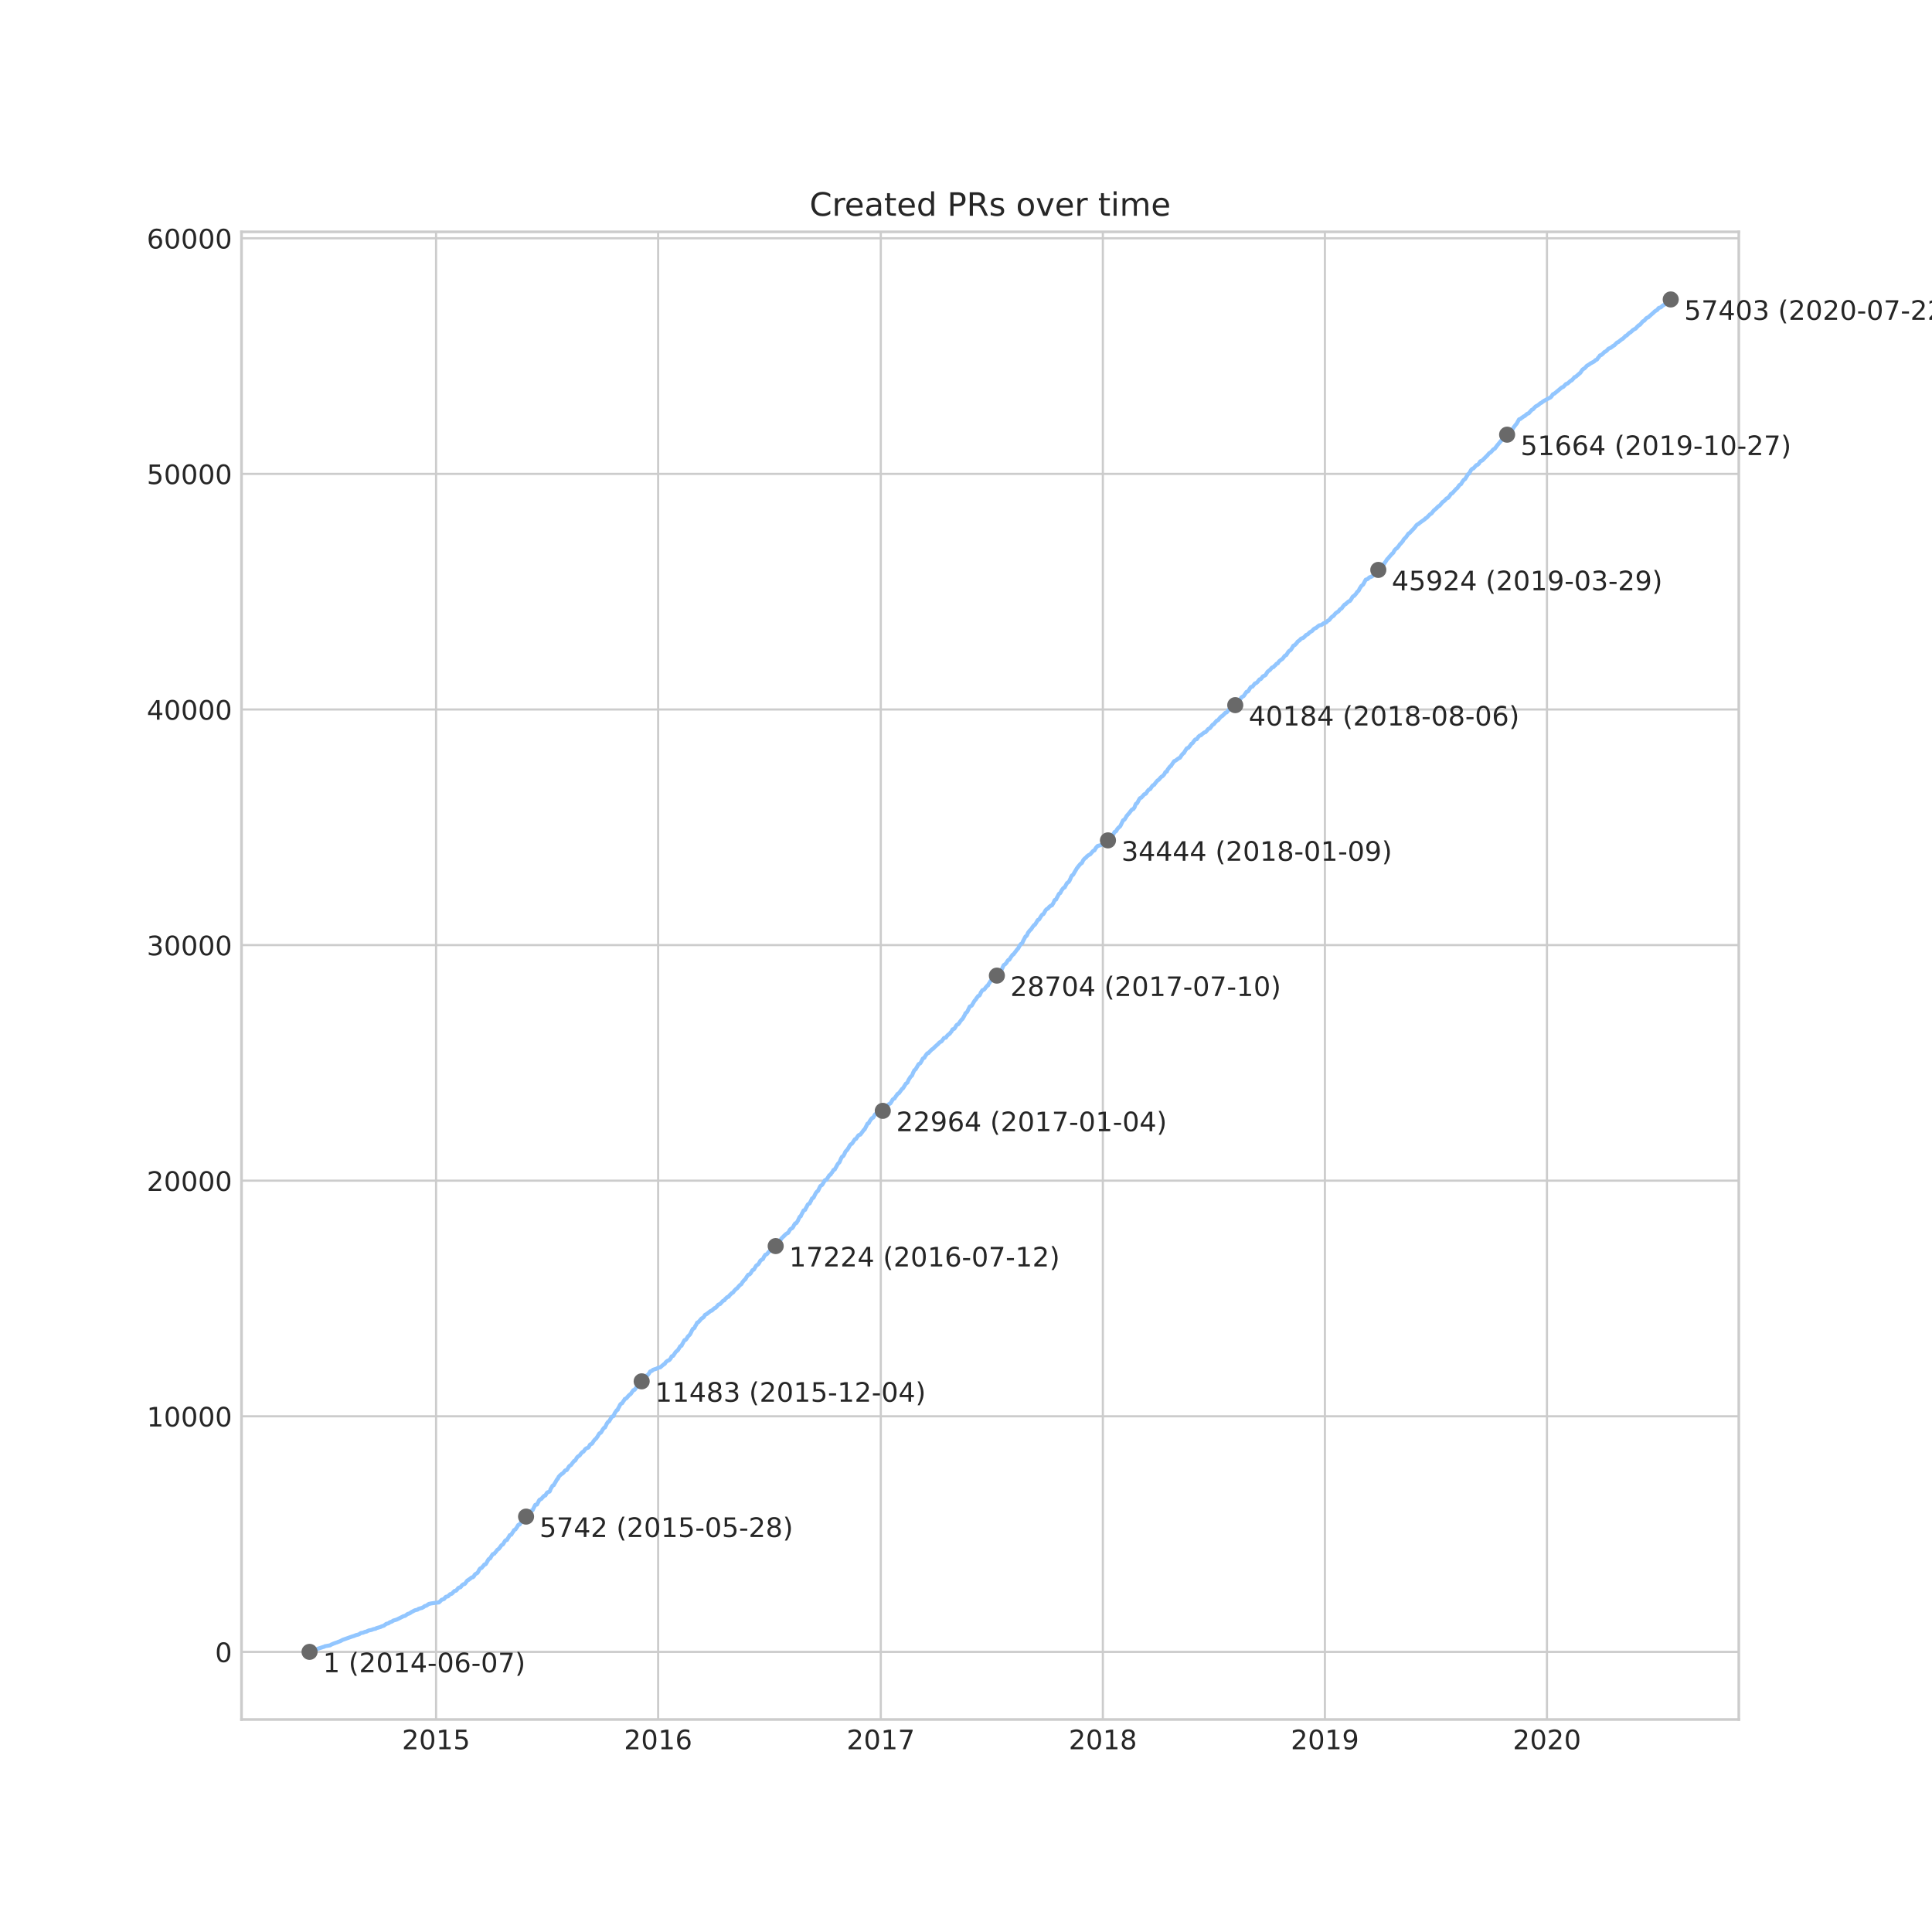 <?xml version="1.0" encoding="utf-8" standalone="no"?>
<!DOCTYPE svg PUBLIC "-//W3C//DTD SVG 1.1//EN"
  "http://www.w3.org/Graphics/SVG/1.1/DTD/svg11.dtd">
<!-- Created with matplotlib (https://matplotlib.org/) -->
<svg height="720pt" version="1.1" viewBox="0 0 720 720" width="720pt" xmlns="http://www.w3.org/2000/svg" xmlns:xlink="http://www.w3.org/1999/xlink">
 <defs>
  <style type="text/css">
*{stroke-linecap:butt;stroke-linejoin:round;}
  </style>
 </defs>
 <g id="figure_1">
  <g id="patch_1">
   <path d="M 0 720 
L 720 720 
L 720 0 
L 0 0 
z
" style="fill:#ffffff;"/>
  </g>
  <g id="axes_1">
   <g id="patch_2">
    <path d="M 90 640.8 
L 648 640.8 
L 648 86.4 
L 90 86.4 
z
" style="fill:#ffffff;"/>
   </g>
   <g id="matplotlib.axis_1">
    <g id="xtick_1">
     <g id="line2d_1">
      <path clip-path="url(#p1cdb9fe9e6)" d="M 162.512 640.8 
L 162.512 86.4 
" style="fill:none;stroke:#cccccc;stroke-linecap:round;stroke-width:0.8;"/>
     </g>
     <g id="line2d_2"/>
     <g id="text_1">
      <!-- 2015 -->
      <defs>
       <path d="M 19.188 8.297 
L 53.609 8.297 
L 53.609 0 
L 7.328 0 
L 7.328 8.297 
Q 12.938 14.109 22.625 23.891 
Q 32.328 33.688 34.812 36.531 
Q 39.547 41.844 41.422 45.531 
Q 43.312 49.219 43.312 52.781 
Q 43.312 58.594 39.234 62.25 
Q 35.156 65.922 28.609 65.922 
Q 23.969 65.922 18.812 64.312 
Q 13.672 62.703 7.812 59.422 
L 7.812 69.391 
Q 13.766 71.781 18.938 73 
Q 24.125 74.219 28.422 74.219 
Q 39.75 74.219 46.484 68.547 
Q 53.219 62.891 53.219 53.422 
Q 53.219 48.922 51.531 44.891 
Q 49.859 40.875 45.406 35.406 
Q 44.188 33.984 37.641 27.219 
Q 31.109 20.453 19.188 8.297 
z
" id="DejaVuSans-50"/>
       <path d="M 31.781 66.406 
Q 24.172 66.406 20.328 58.906 
Q 16.5 51.422 16.5 36.375 
Q 16.5 21.391 20.328 13.891 
Q 24.172 6.391 31.781 6.391 
Q 39.453 6.391 43.281 13.891 
Q 47.125 21.391 47.125 36.375 
Q 47.125 51.422 43.281 58.906 
Q 39.453 66.406 31.781 66.406 
z
M 31.781 74.219 
Q 44.047 74.219 50.516 64.516 
Q 56.984 54.828 56.984 36.375 
Q 56.984 17.969 50.516 8.266 
Q 44.047 -1.422 31.781 -1.422 
Q 19.531 -1.422 13.062 8.266 
Q 6.594 17.969 6.594 36.375 
Q 6.594 54.828 13.062 64.516 
Q 19.531 74.219 31.781 74.219 
z
" id="DejaVuSans-48"/>
       <path d="M 12.406 8.297 
L 28.516 8.297 
L 28.516 63.922 
L 10.984 60.406 
L 10.984 69.391 
L 28.422 72.906 
L 38.281 72.906 
L 38.281 8.297 
L 54.391 8.297 
L 54.391 0 
L 12.406 0 
z
" id="DejaVuSans-49"/>
       <path d="M 10.797 72.906 
L 49.516 72.906 
L 49.516 64.594 
L 19.828 64.594 
L 19.828 46.734 
Q 21.969 47.469 24.109 47.828 
Q 26.266 48.188 28.422 48.188 
Q 40.625 48.188 47.75 41.5 
Q 54.891 34.812 54.891 23.391 
Q 54.891 11.625 47.562 5.094 
Q 40.234 -1.422 26.906 -1.422 
Q 22.312 -1.422 17.547 -0.641 
Q 12.797 0.141 7.719 1.703 
L 7.719 11.625 
Q 12.109 9.234 16.797 8.062 
Q 21.484 6.891 26.703 6.891 
Q 35.156 6.891 40.078 11.328 
Q 45.016 15.766 45.016 23.391 
Q 45.016 31 40.078 35.438 
Q 35.156 39.891 26.703 39.891 
Q 22.75 39.891 18.812 39.016 
Q 14.891 38.141 10.797 36.281 
z
" id="DejaVuSans-53"/>
      </defs>
      <g style="fill:#262626;" transform="translate(149.787 651.898)scale(0.1 -0.1)">
       <use xlink:href="#DejaVuSans-50"/>
       <use x="63.623" xlink:href="#DejaVuSans-48"/>
       <use x="127.246" xlink:href="#DejaVuSans-49"/>
       <use x="190.869" xlink:href="#DejaVuSans-53"/>
      </g>
     </g>
    </g>
    <g id="xtick_2">
     <g id="line2d_3">
      <path clip-path="url(#p1cdb9fe9e6)" d="M 245.266 640.8 
L 245.266 86.4 
" style="fill:none;stroke:#cccccc;stroke-linecap:round;stroke-width:0.8;"/>
     </g>
     <g id="line2d_4"/>
     <g id="text_2">
      <!-- 2016 -->
      <defs>
       <path d="M 33.016 40.375 
Q 26.375 40.375 22.484 35.828 
Q 18.609 31.297 18.609 23.391 
Q 18.609 15.531 22.484 10.953 
Q 26.375 6.391 33.016 6.391 
Q 39.656 6.391 43.531 10.953 
Q 47.406 15.531 47.406 23.391 
Q 47.406 31.297 43.531 35.828 
Q 39.656 40.375 33.016 40.375 
z
M 52.594 71.297 
L 52.594 62.312 
Q 48.875 64.062 45.094 64.984 
Q 41.312 65.922 37.594 65.922 
Q 27.828 65.922 22.672 59.328 
Q 17.531 52.734 16.797 39.406 
Q 19.672 43.656 24.016 45.922 
Q 28.375 48.188 33.594 48.188 
Q 44.578 48.188 50.953 41.516 
Q 57.328 34.859 57.328 23.391 
Q 57.328 12.156 50.688 5.359 
Q 44.047 -1.422 33.016 -1.422 
Q 20.359 -1.422 13.672 8.266 
Q 6.984 17.969 6.984 36.375 
Q 6.984 53.656 15.188 63.938 
Q 23.391 74.219 37.203 74.219 
Q 40.922 74.219 44.703 73.484 
Q 48.484 72.75 52.594 71.297 
z
" id="DejaVuSans-54"/>
      </defs>
      <g style="fill:#262626;" transform="translate(232.541 651.898)scale(0.1 -0.1)">
       <use xlink:href="#DejaVuSans-50"/>
       <use x="63.623" xlink:href="#DejaVuSans-48"/>
       <use x="127.246" xlink:href="#DejaVuSans-49"/>
       <use x="190.869" xlink:href="#DejaVuSans-54"/>
      </g>
     </g>
    </g>
    <g id="xtick_3">
     <g id="line2d_5">
      <path clip-path="url(#p1cdb9fe9e6)" d="M 328.246 640.8 
L 328.246 86.4 
" style="fill:none;stroke:#cccccc;stroke-linecap:round;stroke-width:0.8;"/>
     </g>
     <g id="line2d_6"/>
     <g id="text_3">
      <!-- 2017 -->
      <defs>
       <path d="M 8.203 72.906 
L 55.078 72.906 
L 55.078 68.703 
L 28.609 0 
L 18.312 0 
L 43.219 64.594 
L 8.203 64.594 
z
" id="DejaVuSans-55"/>
      </defs>
      <g style="fill:#262626;" transform="translate(315.521 651.898)scale(0.1 -0.1)">
       <use xlink:href="#DejaVuSans-50"/>
       <use x="63.623" xlink:href="#DejaVuSans-48"/>
       <use x="127.246" xlink:href="#DejaVuSans-49"/>
       <use x="190.869" xlink:href="#DejaVuSans-55"/>
      </g>
     </g>
    </g>
    <g id="xtick_4">
     <g id="line2d_7">
      <path clip-path="url(#p1cdb9fe9e6)" d="M 411 640.8 
L 411 86.4 
" style="fill:none;stroke:#cccccc;stroke-linecap:round;stroke-width:0.8;"/>
     </g>
     <g id="line2d_8"/>
     <g id="text_4">
      <!-- 2018 -->
      <defs>
       <path d="M 31.781 34.625 
Q 24.75 34.625 20.719 30.859 
Q 16.703 27.094 16.703 20.516 
Q 16.703 13.922 20.719 10.156 
Q 24.75 6.391 31.781 6.391 
Q 38.812 6.391 42.859 10.172 
Q 46.922 13.969 46.922 20.516 
Q 46.922 27.094 42.891 30.859 
Q 38.875 34.625 31.781 34.625 
z
M 21.922 38.812 
Q 15.578 40.375 12.031 44.719 
Q 8.5 49.078 8.5 55.328 
Q 8.5 64.062 14.719 69.141 
Q 20.953 74.219 31.781 74.219 
Q 42.672 74.219 48.875 69.141 
Q 55.078 64.062 55.078 55.328 
Q 55.078 49.078 51.531 44.719 
Q 48 40.375 41.703 38.812 
Q 48.828 37.156 52.797 32.312 
Q 56.781 27.484 56.781 20.516 
Q 56.781 9.906 50.312 4.234 
Q 43.844 -1.422 31.781 -1.422 
Q 19.734 -1.422 13.25 4.234 
Q 6.781 9.906 6.781 20.516 
Q 6.781 27.484 10.781 32.312 
Q 14.797 37.156 21.922 38.812 
z
M 18.312 54.391 
Q 18.312 48.734 21.844 45.562 
Q 25.391 42.391 31.781 42.391 
Q 38.141 42.391 41.719 45.562 
Q 45.312 48.734 45.312 54.391 
Q 45.312 60.062 41.719 63.234 
Q 38.141 66.406 31.781 66.406 
Q 25.391 66.406 21.844 63.234 
Q 18.312 60.062 18.312 54.391 
z
" id="DejaVuSans-56"/>
      </defs>
      <g style="fill:#262626;" transform="translate(398.275 651.898)scale(0.1 -0.1)">
       <use xlink:href="#DejaVuSans-50"/>
       <use x="63.623" xlink:href="#DejaVuSans-48"/>
       <use x="127.246" xlink:href="#DejaVuSans-49"/>
       <use x="190.869" xlink:href="#DejaVuSans-56"/>
      </g>
     </g>
    </g>
    <g id="xtick_5">
     <g id="line2d_9">
      <path clip-path="url(#p1cdb9fe9e6)" d="M 493.754 640.8 
L 493.754 86.4 
" style="fill:none;stroke:#cccccc;stroke-linecap:round;stroke-width:0.8;"/>
     </g>
     <g id="line2d_10"/>
     <g id="text_5">
      <!-- 2019 -->
      <defs>
       <path d="M 10.984 1.516 
L 10.984 10.5 
Q 14.703 8.734 18.5 7.812 
Q 22.312 6.891 25.984 6.891 
Q 35.75 6.891 40.891 13.453 
Q 46.047 20.016 46.781 33.406 
Q 43.953 29.203 39.594 26.953 
Q 35.25 24.703 29.984 24.703 
Q 19.047 24.703 12.672 31.312 
Q 6.297 37.938 6.297 49.422 
Q 6.297 60.641 12.938 67.422 
Q 19.578 74.219 30.609 74.219 
Q 43.266 74.219 49.922 64.516 
Q 56.594 54.828 56.594 36.375 
Q 56.594 19.141 48.406 8.859 
Q 40.234 -1.422 26.422 -1.422 
Q 22.703 -1.422 18.891 -0.688 
Q 15.094 0.047 10.984 1.516 
z
M 30.609 32.422 
Q 37.25 32.422 41.125 36.953 
Q 45.016 41.5 45.016 49.422 
Q 45.016 57.281 41.125 61.844 
Q 37.25 66.406 30.609 66.406 
Q 23.969 66.406 20.094 61.844 
Q 16.219 57.281 16.219 49.422 
Q 16.219 41.5 20.094 36.953 
Q 23.969 32.422 30.609 32.422 
z
" id="DejaVuSans-57"/>
      </defs>
      <g style="fill:#262626;" transform="translate(481.029 651.898)scale(0.1 -0.1)">
       <use xlink:href="#DejaVuSans-50"/>
       <use x="63.623" xlink:href="#DejaVuSans-48"/>
       <use x="127.246" xlink:href="#DejaVuSans-49"/>
       <use x="190.869" xlink:href="#DejaVuSans-57"/>
      </g>
     </g>
    </g>
    <g id="xtick_6">
     <g id="line2d_11">
      <path clip-path="url(#p1cdb9fe9e6)" d="M 576.507 640.8 
L 576.507 86.4 
" style="fill:none;stroke:#cccccc;stroke-linecap:round;stroke-width:0.8;"/>
     </g>
     <g id="line2d_12"/>
     <g id="text_6">
      <!-- 2020 -->
      <g style="fill:#262626;" transform="translate(563.782 651.898)scale(0.1 -0.1)">
       <use xlink:href="#DejaVuSans-50"/>
       <use x="63.623" xlink:href="#DejaVuSans-48"/>
       <use x="127.246" xlink:href="#DejaVuSans-50"/>
       <use x="190.869" xlink:href="#DejaVuSans-48"/>
      </g>
     </g>
    </g>
   </g>
   <g id="matplotlib.axis_2">
    <g id="ytick_1">
     <g id="line2d_13">
      <path clip-path="url(#p1cdb9fe9e6)" d="M 90 615.609 
L 648 615.609 
" style="fill:none;stroke:#cccccc;stroke-linecap:round;stroke-width:0.8;"/>
     </g>
     <g id="line2d_14"/>
     <g id="text_7">
      <!-- 0 -->
      <g style="fill:#262626;" transform="translate(80.138 619.408)scale(0.1 -0.1)">
       <use xlink:href="#DejaVuSans-48"/>
      </g>
     </g>
    </g>
    <g id="ytick_2">
     <g id="line2d_15">
      <path clip-path="url(#p1cdb9fe9e6)" d="M 90 527.807 
L 648 527.807 
" style="fill:none;stroke:#cccccc;stroke-linecap:round;stroke-width:0.8;"/>
     </g>
     <g id="line2d_16"/>
     <g id="text_8">
      <!-- 10000 -->
      <g style="fill:#262626;" transform="translate(54.688 531.606)scale(0.1 -0.1)">
       <use xlink:href="#DejaVuSans-49"/>
       <use x="63.623" xlink:href="#DejaVuSans-48"/>
       <use x="127.246" xlink:href="#DejaVuSans-48"/>
       <use x="190.869" xlink:href="#DejaVuSans-48"/>
       <use x="254.492" xlink:href="#DejaVuSans-48"/>
      </g>
     </g>
    </g>
    <g id="ytick_3">
     <g id="line2d_17">
      <path clip-path="url(#p1cdb9fe9e6)" d="M 90 440.005 
L 648 440.005 
" style="fill:none;stroke:#cccccc;stroke-linecap:round;stroke-width:0.8;"/>
     </g>
     <g id="line2d_18"/>
     <g id="text_9">
      <!-- 20000 -->
      <g style="fill:#262626;" transform="translate(54.688 443.804)scale(0.1 -0.1)">
       <use xlink:href="#DejaVuSans-50"/>
       <use x="63.623" xlink:href="#DejaVuSans-48"/>
       <use x="127.246" xlink:href="#DejaVuSans-48"/>
       <use x="190.869" xlink:href="#DejaVuSans-48"/>
       <use x="254.492" xlink:href="#DejaVuSans-48"/>
      </g>
     </g>
    </g>
    <g id="ytick_4">
     <g id="line2d_19">
      <path clip-path="url(#p1cdb9fe9e6)" d="M 90 352.203 
L 648 352.203 
" style="fill:none;stroke:#cccccc;stroke-linecap:round;stroke-width:0.8;"/>
     </g>
     <g id="line2d_20"/>
     <g id="text_10">
      <!-- 30000 -->
      <defs>
       <path d="M 40.578 39.312 
Q 47.656 37.797 51.625 33 
Q 55.609 28.219 55.609 21.188 
Q 55.609 10.406 48.188 4.484 
Q 40.766 -1.422 27.094 -1.422 
Q 22.516 -1.422 17.656 -0.516 
Q 12.797 0.391 7.625 2.203 
L 7.625 11.719 
Q 11.719 9.328 16.594 8.109 
Q 21.484 6.891 26.812 6.891 
Q 36.078 6.891 40.938 10.547 
Q 45.797 14.203 45.797 21.188 
Q 45.797 27.641 41.281 31.266 
Q 36.766 34.906 28.719 34.906 
L 20.219 34.906 
L 20.219 43.016 
L 29.109 43.016 
Q 36.375 43.016 40.234 45.922 
Q 44.094 48.828 44.094 54.297 
Q 44.094 59.906 40.109 62.906 
Q 36.141 65.922 28.719 65.922 
Q 24.656 65.922 20.016 65.031 
Q 15.375 64.156 9.812 62.312 
L 9.812 71.094 
Q 15.438 72.656 20.344 73.438 
Q 25.25 74.219 29.594 74.219 
Q 40.828 74.219 47.359 69.109 
Q 53.906 64.016 53.906 55.328 
Q 53.906 49.266 50.438 45.094 
Q 46.969 40.922 40.578 39.312 
z
" id="DejaVuSans-51"/>
      </defs>
      <g style="fill:#262626;" transform="translate(54.688 356.003)scale(0.1 -0.1)">
       <use xlink:href="#DejaVuSans-51"/>
       <use x="63.623" xlink:href="#DejaVuSans-48"/>
       <use x="127.246" xlink:href="#DejaVuSans-48"/>
       <use x="190.869" xlink:href="#DejaVuSans-48"/>
       <use x="254.492" xlink:href="#DejaVuSans-48"/>
      </g>
     </g>
    </g>
    <g id="ytick_5">
     <g id="line2d_21">
      <path clip-path="url(#p1cdb9fe9e6)" d="M 90 264.402 
L 648 264.402 
" style="fill:none;stroke:#cccccc;stroke-linecap:round;stroke-width:0.8;"/>
     </g>
     <g id="line2d_22"/>
     <g id="text_11">
      <!-- 40000 -->
      <defs>
       <path d="M 37.797 64.312 
L 12.891 25.391 
L 37.797 25.391 
z
M 35.203 72.906 
L 47.609 72.906 
L 47.609 25.391 
L 58.016 25.391 
L 58.016 17.188 
L 47.609 17.188 
L 47.609 0 
L 37.797 0 
L 37.797 17.188 
L 4.891 17.188 
L 4.891 26.703 
z
" id="DejaVuSans-52"/>
      </defs>
      <g style="fill:#262626;" transform="translate(54.688 268.201)scale(0.1 -0.1)">
       <use xlink:href="#DejaVuSans-52"/>
       <use x="63.623" xlink:href="#DejaVuSans-48"/>
       <use x="127.246" xlink:href="#DejaVuSans-48"/>
       <use x="190.869" xlink:href="#DejaVuSans-48"/>
       <use x="254.492" xlink:href="#DejaVuSans-48"/>
      </g>
     </g>
    </g>
    <g id="ytick_6">
     <g id="line2d_23">
      <path clip-path="url(#p1cdb9fe9e6)" d="M 90 176.6 
L 648 176.6 
" style="fill:none;stroke:#cccccc;stroke-linecap:round;stroke-width:0.8;"/>
     </g>
     <g id="line2d_24"/>
     <g id="text_12">
      <!-- 50000 -->
      <g style="fill:#262626;" transform="translate(54.688 180.399)scale(0.1 -0.1)">
       <use xlink:href="#DejaVuSans-53"/>
       <use x="63.623" xlink:href="#DejaVuSans-48"/>
       <use x="127.246" xlink:href="#DejaVuSans-48"/>
       <use x="190.869" xlink:href="#DejaVuSans-48"/>
       <use x="254.492" xlink:href="#DejaVuSans-48"/>
      </g>
     </g>
    </g>
    <g id="ytick_7">
     <g id="line2d_25">
      <path clip-path="url(#p1cdb9fe9e6)" d="M 90 88.798 
L 648 88.798 
" style="fill:none;stroke:#cccccc;stroke-linecap:round;stroke-width:0.8;"/>
     </g>
     <g id="line2d_26"/>
     <g id="text_13">
      <!-- 60000 -->
      <g style="fill:#262626;" transform="translate(54.688 92.597)scale(0.1 -0.1)">
       <use xlink:href="#DejaVuSans-54"/>
       <use x="63.623" xlink:href="#DejaVuSans-48"/>
       <use x="127.246" xlink:href="#DejaVuSans-48"/>
       <use x="190.869" xlink:href="#DejaVuSans-48"/>
       <use x="254.492" xlink:href="#DejaVuSans-48"/>
      </g>
     </g>
    </g>
   </g>
   <g id="line2d_27">
    <path clip-path="url(#p1cdb9fe9e6)" d="M 115.364 615.6 
L 116.322 615.24 
L 116.41 615.214 
L 116.687 615.038 
L 116.761 614.959 
L 117.443 614.81 
L 117.564 614.775 
L 118.301 614.494 
L 118.49 614.406 
L 119.443 614.116 
L 119.685 614.028 
L 120.113 613.897 
L 120.179 613.853 
L 120.793 613.695 
L 120.843 613.668 
L 121.012 613.545 
L 121.113 613.502 
L 123.019 613.168 
L 123.118 613.115 
L 123.345 612.957 
L 123.459 612.887 
L 124.252 612.553 
L 124.426 612.474 
L 124.842 612.343 
L 124.939 612.281 
L 125.382 612.141 
L 125.507 612.114 
L 125.956 611.921 
L 126.004 611.886 
L 126.399 611.763 
L 126.473 611.728 
L 126.875 611.587 
L 126.917 611.561 
L 127.129 611.438 
L 127.292 611.35 
L 127.778 611.087 
L 128.025 611.008 
L 131.421 609.814 
L 131.892 609.691 
L 132.18 609.55 
L 132.556 609.419 
L 132.644 609.357 
L 133.489 609.164 
L 133.543 609.129 
L 133.897 608.997 
L 134.465 608.593 
L 135.282 608.47 
L 136.03 608.146 
L 136.669 608.031 
L 136.882 607.873 
L 136.98 607.821 
L 137.328 607.68 
L 137.388 607.636 
L 138.48 607.417 
L 138.962 607.206 
L 139.073 607.171 
L 139.336 607.101 
L 139.997 606.978 
L 140.072 606.881 
L 140.306 606.758 
L 141.883 606.302 
L 141.959 606.267 
L 142.154 606.126 
L 142.611 605.986 
L 143.023 605.854 
L 143.129 605.793 
L 143.475 605.52 
L 143.499 605.476 
L 143.684 605.354 
L 143.959 605.152 
L 144.759 604.976 
L 145.079 604.721 
L 145.259 604.59 
L 146.087 604.282 
L 146.415 604.045 
L 146.531 603.957 
L 147.809 603.58 
L 150.273 602.368 
L 150.298 602.324 
L 150.929 602.201 
L 151.923 601.473 
L 152.505 601.306 
L 152.827 601.13 
L 153.018 601.007 
L 153.041 600.972 
L 153.231 600.849 
L 153.276 600.797 
L 153.556 600.665 
L 154.553 600.138 
L 154.662 600.103 
L 155.652 599.857 
L 155.775 599.743 
L 155.993 599.594 
L 155.997 599.559 
L 156.589 599.409 
L 156.662 599.365 
L 157.303 599.216 
L 157.32 599.181 
L 157.551 599.049 
L 157.923 598.865 
L 158.196 598.61 
L 158.263 598.549 
L 158.843 598.408 
L 159.02 598.303 
L 159.811 597.741 
L 160.449 597.618 
L 160.518 597.574 
L 162.273 597.337 
L 162.38 597.302 
L 163.588 597.179 
L 163.711 596.986 
L 163.944 596.854 
L 164.565 596.196 
L 165.457 595.915 
L 165.519 595.845 
L 165.667 595.722 
L 165.762 595.476 
L 165.9 595.353 
L 166.024 595.248 
L 166.146 595.107 
L 166.188 595.072 
L 166.974 594.914 
L 167.267 594.571 
L 167.324 594.519 
L 167.467 594.396 
L 167.741 594.106 
L 168.231 594.001 
L 168.42 593.878 
L 168.503 593.808 
L 168.659 593.676 
L 168.861 593.43 
L 168.937 593.325 
L 169.088 593.202 
L 169.137 593.14 
L 169.307 593.017 
L 169.337 592.93 
L 169.977 592.789 
L 170.076 592.701 
L 170.186 592.57 
L 170.322 592.403 
L 170.442 592.28 
L 170.583 592.095 
L 170.688 591.911 
L 170.735 591.85 
L 170.906 591.727 
L 170.96 591.683 
L 171.584 591.542 
L 171.759 591.375 
L 172.053 590.91 
L 172.183 590.822 
L 172.571 590.445 
L 173.161 590.313 
L 173.281 590.225 
L 173.394 590.032 
L 173.682 589.681 
L 173.808 589.505 
L 173.975 589.207 
L 174.295 588.917 
L 174.71 588.75 
L 174.884 588.522 
L 175.154 588.399 
L 175.219 588.32 
L 175.397 588.197 
L 175.506 588.074 
L 175.671 587.934 
L 175.709 587.899 
L 176.308 587.749 
L 176.735 587.293 
L 176.79 587.029 
L 176.853 586.898 
L 177.022 586.775 
L 177.207 586.581 
L 177.624 586.353 
L 177.899 586.222 
L 178.273 585.668 
L 178.327 585.519 
L 178.429 585.282 
L 178.535 585.15 
L 178.67 584.878 
L 178.777 584.729 
L 178.942 584.518 
L 179.484 584.325 
L 179.848 583.86 
L 179.962 583.719 
L 180.032 583.64 
L 180.198 583.5 
L 180.314 583.403 
L 180.406 583.192 
L 180.459 583.078 
L 181.002 582.929 
L 181.218 582.569 
L 181.506 582.112 
L 181.621 581.849 
L 181.735 581.717 
L 181.857 581.436 
L 181.982 581.252 
L 182.165 580.997 
L 182.645 580.787 
L 182.736 580.576 
L 182.893 580.409 
L 183.004 580.154 
L 183.639 579.18 
L 184.227 579.022 
L 184.342 578.793 
L 184.499 578.653 
L 184.568 578.583 
L 184.669 578.451 
L 184.884 578.196 
L 185.054 577.959 
L 185.145 577.836 
L 185.242 577.652 
L 185.857 577.222 
L 185.979 577.143 
L 186.055 576.994 
L 186.268 576.704 
L 186.483 576.467 
L 186.62 576.168 
L 186.957 575.808 
L 187.428 575.562 
L 187.552 575.387 
L 187.633 575.246 
L 187.899 574.728 
L 188.103 574.447 
L 188.205 574.245 
L 188.353 574.105 
L 188.454 574.017 
L 188.949 573.894 
L 189.116 573.525 
L 189.222 573.385 
L 189.664 572.682 
L 189.79 572.419 
L 189.891 572.296 
L 189.953 572.121 
L 190.048 572.085 
L 190.552 571.936 
L 190.82 571.444 
L 191.004 571.181 
L 191.086 571.014 
L 191.156 570.944 
L 191.268 570.821 
L 191.532 570.268 
L 191.8 570.101 
L 191.905 570.057 
L 192.146 569.925 
L 192.293 569.636 
L 192.413 569.504 
L 192.536 569.311 
L 192.644 569.144 
L 192.793 568.942 
L 192.868 568.749 
L 193.149 568.301 
L 193.672 568.143 
L 194.295 567.002 
L 194.473 566.791 
L 195.079 566.308 
L 195.308 566.168 
L 195.42 566.115 
L 195.566 565.983 
L 195.829 565.562 
L 196.14 564.982 
L 196.654 564.666 
L 196.934 564.534 
L 197.15 564.262 
L 197.212 564.087 
L 197.346 563.902 
L 197.443 563.665 
L 197.547 563.577 
L 197.644 563.393 
L 197.893 563.033 
L 198.478 562.814 
L 199.475 560.812 
L 200.12 560.698 
L 200.209 560.496 
L 200.294 560.373 
L 200.411 560.03 
L 200.551 559.899 
L 200.721 559.539 
L 200.782 559.372 
L 201.063 558.915 
L 201.725 558.617 
L 202.215 558.046 
L 202.608 557.607 
L 202.747 557.466 
L 203.259 557.308 
L 203.518 556.834 
L 203.656 556.588 
L 203.748 556.439 
L 203.982 556.185 
L 204.802 555.868 
L 205.035 555.429 
L 205.136 555.017 
L 205.229 554.876 
L 205.314 554.736 
L 205.41 554.534 
L 205.536 554.376 
L 205.658 554.112 
L 205.777 553.946 
L 205.914 553.691 
L 206.407 553.445 
L 206.534 553.129 
L 206.727 552.813 
L 206.844 552.637 
L 207.161 552.102 
L 207.452 551.522 
L 207.618 551.408 
L 207.714 551.145 
L 207.93 551.022 
L 208.063 550.714 
L 208.186 550.39 
L 208.758 549.775 
L 209.339 549.283 
L 209.659 549.134 
L 209.763 549.046 
L 209.867 548.915 
L 209.985 548.765 
L 210.165 548.625 
L 210.401 548.256 
L 210.53 548.116 
L 210.624 548.001 
L 211.22 547.852 
L 211.34 547.668 
L 211.483 547.457 
L 211.596 547.264 
L 212.068 546.491 
L 212.222 546.324 
L 212.83 545.947 
L 213.01 545.675 
L 213.938 544.454 
L 214.332 544.331 
L 214.818 543.55 
L 214.919 543.304 
L 215.126 543.076 
L 215.252 542.909 
L 216.076 542.347 
L 216.495 541.732 
L 216.619 541.601 
L 217.125 541.083 
L 217.47 540.96 
L 218.101 540.055 
L 218.303 539.906 
L 218.518 539.748 
L 219.271 539.458 
L 219.479 539.151 
L 219.6 538.87 
L 219.717 538.738 
L 219.865 538.387 
L 219.981 538.29 
L 220.635 538.018 
L 221.197 537.088 
L 221.308 536.956 
L 221.529 536.657 
L 222.037 536.183 
L 222.214 536.043 
L 222.346 535.832 
L 222.464 535.648 
L 222.6 535.446 
L 222.717 535.314 
L 222.849 535.042 
L 222.952 534.893 
L 223.077 534.656 
L 223.228 534.436 
L 223.356 534.208 
L 223.897 533.936 
L 223.907 533.883 
L 224.067 533.76 
L 224.222 533.409 
L 224.344 533.233 
L 224.639 532.706 
L 225.124 532.092 
L 225.45 531.969 
L 225.534 531.776 
L 225.702 531.503 
L 226.011 530.827 
L 226.221 530.432 
L 226.321 530.283 
L 226.418 530.116 
L 226.652 529.87 
L 226.994 529.703 
L 227.121 529.458 
L 227.251 529.264 
L 227.447 528.922 
L 227.578 528.667 
L 227.747 528.474 
L 227.858 528.237 
L 227.969 528.088 
L 228.046 527.939 
L 228.638 527.772 
L 229.028 526.762 
L 229.132 526.604 
L 229.282 526.358 
L 229.452 526.104 
L 229.871 525.533 
L 230.197 525.41 
L 230.286 525.085 
L 230.461 524.734 
L 230.741 524.269 
L 230.868 523.996 
L 230.954 523.777 
L 231.115 523.487 
L 231.436 523.11 
L 231.857 522.943 
L 232.171 522.398 
L 232.338 522.188 
L 232.449 522.047 
L 232.579 521.801 
L 232.698 521.661 
L 232.754 521.52 
L 232.838 521.354 
L 233.324 521.204 
L 233.485 521.037 
L 233.607 520.906 
L 233.805 520.66 
L 234.21 520.186 
L 234.327 520.08 
L 234.72 519.703 
L 234.99 519.571 
L 235.102 519.396 
L 235.256 519.211 
L 235.47 518.869 
L 235.691 518.597 
L 235.822 518.377 
L 235.967 518.158 
L 236.058 518.061 
L 236.536 517.92 
L 236.662 517.701 
L 236.905 517.376 
L 237.031 517.209 
L 237.356 516.823 
L 237.492 516.682 
L 237.604 516.612 
L 238.156 516.358 
L 238.226 516.138 
L 238.338 515.998 
L 238.438 515.84 
L 238.621 515.559 
L 238.971 514.979 
L 239.129 514.804 
L 239.24 514.716 
L 239.805 514.382 
L 240.118 513.741 
L 240.239 513.539 
L 240.389 513.223 
L 240.494 513.074 
L 240.604 512.907 
L 240.715 512.767 
L 240.824 512.679 
L 241.319 512.512 
L 241.546 512.222 
L 241.809 511.932 
L 242.041 511.564 
L 242.324 511.107 
L 242.937 510.888 
L 243.347 510.492 
L 243.902 510.308 
L 244.495 510.132 
L 245.386 509.711 
L 246.093 509.562 
L 246.212 509.43 
L 247.37 508.447 
L 247.711 508.297 
L 247.877 508.043 
L 247.948 507.885 
L 248.052 507.727 
L 248.212 507.586 
L 248.327 507.463 
L 248.849 507.086 
L 249.253 506.954 
L 249.529 506.752 
L 249.654 506.594 
L 249.764 506.471 
L 249.938 506.234 
L 250.21 505.698 
L 250.255 505.558 
L 250.323 505.461 
L 250.87 505.277 
L 251.517 504.302 
L 251.598 504.162 
L 251.724 503.951 
L 252.693 503.082 
L 252.825 502.827 
L 252.938 502.704 
L 253.062 502.45 
L 253.158 502.309 
L 253.284 502.107 
L 253.369 501.914 
L 253.503 501.695 
L 254.01 501.51 
L 254.062 501.335 
L 254.366 500.703 
L 254.513 500.571 
L 254.648 500.211 
L 254.982 499.64 
L 255.075 499.438 
L 255.556 499.315 
L 255.671 499.122 
L 255.835 498.973 
L 256.309 498.148 
L 257.085 497.375 
L 257.19 497.234 
L 257.293 496.98 
L 257.399 496.857 
L 257.475 496.681 
L 257.602 496.409 
L 257.691 496.216 
L 257.805 495.97 
L 257.958 495.68 
L 258.221 495.206 
L 258.561 495.074 
L 258.841 494.837 
L 259.057 494.293 
L 259.121 494.153 
L 259.241 494.012 
L 259.504 493.582 
L 259.55 493.424 
L 259.661 493.231 
L 259.791 492.932 
L 259.869 492.888 
L 260.258 492.739 
L 261.096 491.782 
L 261.256 491.597 
L 261.354 491.439 
L 261.442 491.36 
L 262.026 491.044 
L 262.112 490.948 
L 262.257 490.816 
L 262.373 490.676 
L 262.481 490.456 
L 262.737 490.017 
L 263.535 489.613 
L 263.636 489.473 
L 263.752 489.394 
L 264.023 489.192 
L 264.25 489.007 
L 264.813 488.568 
L 265.21 488.445 
L 265.343 488.393 
L 265.463 488.2 
L 265.568 488.173 
L 265.901 487.831 
L 265.977 487.796 
L 266.085 487.664 
L 266.226 487.523 
L 266.75 487.348 
L 266.91 487.12 
L 267.221 486.83 
L 267.33 486.628 
L 267.483 486.47 
L 267.657 486.242 
L 267.932 486.101 
L 268.369 485.978 
L 269.434 484.775 
L 269.955 484.6 
L 270.202 484.178 
L 270.784 483.634 
L 270.887 483.485 
L 270.993 483.432 
L 271.531 483.256 
L 271.818 482.8 
L 272.759 481.887 
L 273.097 481.755 
L 273.22 481.623 
L 273.318 481.492 
L 273.441 481.307 
L 273.58 481.114 
L 274.354 480.315 
L 274.638 480.192 
L 274.868 479.946 
L 274.957 479.797 
L 275.702 478.954 
L 276.318 478.541 
L 276.452 478.243 
L 276.535 478.076 
L 277.003 477.453 
L 277.545 476.856 
L 277.789 476.733 
L 277.929 476.443 
L 278.043 476.267 
L 278.165 475.995 
L 278.84 475.056 
L 279.392 474.906 
L 279.446 474.792 
L 279.658 474.669 
L 279.806 474.397 
L 280.42 473.361 
L 280.498 473.326 
L 280.939 473.168 
L 281.394 472.386 
L 281.505 472.193 
L 281.798 471.684 
L 282.374 471.298 
L 282.605 471.14 
L 282.769 470.894 
L 282.916 470.657 
L 283.367 469.814 
L 283.492 469.7 
L 284.361 469.164 
L 284.474 468.892 
L 284.742 468.295 
L 284.875 468.163 
L 285.15 467.689 
L 285.262 467.592 
L 285.762 467.408 
L 285.945 467.232 
L 286.044 467.083 
L 286.153 466.934 
L 286.741 466.284 
L 286.852 466.153 
L 287.308 466.012 
L 287.857 465.591 
L 287.967 465.424 
L 288.31 464.941 
L 288.422 464.853 
L 288.898 464.686 
L 289.755 463.597 
L 290.327 463.211 
L 290.475 463.079 
L 290.644 462.676 
L 290.982 461.956 
L 291.087 461.727 
L 291.3 461.464 
L 291.911 460.867 
L 292.142 460.7 
L 292.218 460.507 
L 292.458 460.384 
L 292.666 460.094 
L 293.366 459.576 
L 293.716 459.453 
L 294.045 458.883 
L 294.275 458.452 
L 294.571 458.057 
L 295.048 457.794 
L 295.271 457.662 
L 295.395 457.469 
L 295.546 457.311 
L 295.95 456.521 
L 296.052 456.354 
L 296.161 456.266 
L 296.251 456.073 
L 296.316 455.932 
L 296.78 455.792 
L 297.369 454.896 
L 297.502 454.554 
L 298.035 453.448 
L 298.442 453.254 
L 298.556 452.886 
L 298.67 452.701 
L 298.818 452.324 
L 298.952 452.166 
L 299.022 451.937 
L 299.141 451.814 
L 299.236 451.569 
L 299.339 451.384 
L 299.439 451.156 
L 299.519 451.059 
L 299.998 450.919 
L 300.106 450.752 
L 300.25 450.392 
L 300.329 450.234 
L 300.439 450.032 
L 300.557 449.892 
L 300.677 449.646 
L 300.773 449.444 
L 300.907 449.145 
L 300.981 449.005 
L 301.141 448.794 
L 301.753 448.46 
L 301.993 447.916 
L 302.096 447.767 
L 302.255 447.477 
L 302.405 447.091 
L 302.514 446.906 
L 302.626 446.617 
L 302.699 446.59 
L 303.025 446.45 
L 303.043 446.432 
L 303.198 446.309 
L 303.661 445.352 
L 303.954 444.764 
L 304.11 444.501 
L 304.524 444.009 
L 304.828 443.86 
L 305.622 442.174 
L 305.774 441.998 
L 305.886 441.84 
L 306.351 441.629 
L 306.553 441.34 
L 307.403 439.838 
L 307.986 439.689 
L 308.781 438.442 
L 308.898 438.267 
L 309.057 437.986 
L 309.176 437.933 
L 309.568 437.714 
L 309.718 437.38 
L 310.25 436.713 
L 310.608 436.019 
L 311.107 435.835 
L 311.232 435.554 
L 311.485 435.132 
L 311.6 434.93 
L 311.738 434.658 
L 311.862 434.447 
L 311.975 434.201 
L 312.055 434.052 
L 312.313 433.675 
L 312.816 433.183 
L 313.018 432.797 
L 313.197 432.261 
L 313.328 432.042 
L 313.492 431.62 
L 313.813 431.067 
L 314.135 430.935 
L 314.387 430.628 
L 314.52 430.408 
L 314.631 430.18 
L 314.755 429.961 
L 314.852 429.68 
L 314.968 429.425 
L 315.038 429.258 
L 315.149 429.1 
L 315.592 428.635 
L 315.774 428.494 
L 316.033 428.038 
L 316.128 427.897 
L 316.235 427.73 
L 316.403 427.449 
L 316.511 427.204 
L 316.787 426.765 
L 316.954 426.545 
L 317.546 426.168 
L 318.58 424.578 
L 319.047 424.412 
L 319.263 424.043 
L 319.889 423.13 
L 320.118 422.98 
L 320.236 422.954 
L 320.633 422.831 
L 321.958 421.04 
L 322.2 420.917 
L 322.823 419.705 
L 322.937 419.486 
L 323.297 418.757 
L 323.736 418.573 
L 323.918 418.239 
L 324.092 417.844 
L 324.299 417.563 
L 324.423 417.37 
L 324.591 417.15 
L 324.764 416.984 
L 324.814 416.825 
L 325.034 416.65 
L 325.384 416.509 
L 325.612 416.158 
L 325.76 415.886 
L 325.883 415.71 
L 326.16 415.245 
L 327.466 414.745 
L 328.047 414.385 
L 328.806 414.183 
L 328.986 413.981 
L 329.146 413.717 
L 329.345 413.507 
L 329.58 413.392 
L 329.73 413.243 
L 330.212 413.041 
L 330.367 412.795 
L 330.453 412.646 
L 330.583 412.418 
L 330.732 412.146 
L 331.056 411.68 
L 331.177 411.549 
L 331.365 411.443 
L 331.786 411.241 
L 332.212 410.6 
L 332.32 410.416 
L 332.54 409.994 
L 332.685 409.775 
L 332.934 409.555 
L 333.384 409.336 
L 333.572 408.994 
L 333.686 408.827 
L 334.539 407.624 
L 334.98 407.431 
L 336.182 405.78 
L 336.483 405.631 
L 336.617 405.394 
L 336.815 405.139 
L 336.944 404.867 
L 337.055 404.709 
L 337.463 404.085 
L 337.551 403.875 
L 337.679 403.813 
L 338.169 403.462 
L 338.381 402.953 
L 338.464 402.742 
L 338.623 402.426 
L 338.755 402.206 
L 339.326 401.311 
L 339.47 401.179 
L 339.907 400.784 
L 340.337 399.669 
L 340.434 399.502 
L 340.615 399.125 
L 340.685 398.94 
L 340.806 398.809 
L 341.027 398.65 
L 341.221 398.51 
L 342.349 396.57 
L 342.953 396.271 
L 343.108 396.025 
L 343.423 395.446 
L 343.544 395.253 
L 343.621 395.059 
L 343.75 394.814 
L 343.92 394.489 
L 344.512 394.173 
L 344.639 393.874 
L 344.744 393.716 
L 344.871 393.505 
L 345.009 393.321 
L 345.118 393.145 
L 345.599 392.539 
L 346.053 392.417 
L 346.24 392.153 
L 347.323 391.047 
L 347.617 390.915 
L 348.061 390.502 
L 348.19 390.344 
L 348.357 390.169 
L 349.769 388.922 
L 349.88 388.72 
L 350.331 388.351 
L 350.855 388.123 
L 351.008 387.921 
L 351.812 386.824 
L 352.482 386.709 
L 352.609 386.534 
L 352.921 386.068 
L 353.311 385.656 
L 354.014 385.164 
L 354.158 384.874 
L 354.421 384.602 
L 354.54 384.47 
L 354.81 383.979 
L 355.013 383.592 
L 355.175 383.557 
L 355.628 383.391 
L 355.788 383.18 
L 355.901 383.031 
L 356.191 382.521 
L 356.279 382.319 
L 356.419 382.153 
L 356.528 381.994 
L 356.738 381.845 
L 357.115 381.714 
L 357.271 381.476 
L 357.409 381.327 
L 357.597 381.081 
L 357.703 380.853 
L 358.447 379.896 
L 358.68 379.764 
L 359.226 378.834 
L 359.277 378.684 
L 359.4 378.5 
L 359.503 378.324 
L 359.623 378.096 
L 359.768 377.657 
L 360.418 377.121 
L 360.546 376.876 
L 361.001 375.945 
L 361.119 375.664 
L 361.238 375.48 
L 361.319 375.251 
L 361.434 375.076 
L 361.574 375.041 
L 362.106 374.786 
L 362.227 374.602 
L 363.171 372.977 
L 363.732 372.371 
L 363.901 371.985 
L 364.149 371.73 
L 364.507 371.221 
L 364.589 371.151 
L 365.005 370.993 
L 365.159 370.765 
L 365.311 370.457 
L 365.496 369.974 
L 365.857 369.404 
L 366.113 369.026 
L 366.242 368.947 
L 366.733 368.807 
L 367.143 368.324 
L 367.219 368.166 
L 367.365 367.999 
L 367.91 367.358 
L 368.244 367.209 
L 368.359 366.831 
L 368.673 366.392 
L 368.852 366.12 
L 368.977 365.892 
L 369.292 365.365 
L 369.817 365.216 
L 369.983 365.04 
L 370.802 364.118 
L 370.929 363.916 
L 371.303 363.802 
L 371.456 363.679 
L 371.634 363.416 
L 371.919 363.152 
L 372.491 362.169 
L 373.122 361.739 
L 373.921 359.947 
L 374.004 359.772 
L 374.151 359.614 
L 374.667 359.271 
L 375.177 358.683 
L 375.308 358.376 
L 375.381 358.244 
L 375.553 358.033 
L 375.722 357.796 
L 376.149 357.656 
L 376.341 357.322 
L 376.449 357.182 
L 376.577 356.892 
L 376.692 356.76 
L 377.382 355.786 
L 377.73 355.645 
L 377.862 355.426 
L 379.056 353.854 
L 379.436 353.485 
L 379.653 353.064 
L 379.798 352.765 
L 379.899 352.598 
L 380.436 351.808 
L 380.879 351.571 
L 380.982 351.404 
L 381.06 351.255 
L 381.187 350.886 
L 382.17 348.999 
L 382.528 348.832 
L 382.805 348.384 
L 382.969 347.927 
L 383.13 347.603 
L 383.87 346.645 
L 384.15 346.444 
L 384.333 346.206 
L 384.528 345.908 
L 384.654 345.724 
L 384.743 345.557 
L 384.862 345.407 
L 385.379 344.758 
L 385.686 344.626 
L 385.821 344.415 
L 385.941 344.248 
L 386.052 344.055 
L 386.773 342.852 
L 387.193 342.703 
L 387.287 342.554 
L 387.44 342.317 
L 387.682 341.939 
L 387.816 341.667 
L 388.172 341.175 
L 388.284 341 
L 388.511 340.798 
L 388.582 340.772 
L 388.861 340.649 
L 389.069 340.297 
L 389.194 340.087 
L 389.319 339.841 
L 389.483 339.551 
L 389.649 339.261 
L 389.812 339.068 
L 390.097 338.778 
L 390.516 338.62 
L 391.045 337.936 
L 391.189 337.83 
L 391.447 337.663 
L 391.495 337.567 
L 392.046 337.391 
L 392.189 337.128 
L 392.489 336.654 
L 392.665 336.32 
L 392.957 335.618 
L 393.068 335.442 
L 393.109 335.389 
L 393.567 335.24 
L 393.754 334.827 
L 393.843 334.634 
L 393.942 334.406 
L 394.062 334.248 
L 394.169 334.028 
L 394.286 333.835 
L 394.492 333.37 
L 394.603 333.212 
L 394.714 333.045 
L 395.017 332.913 
L 395.127 332.799 
L 395.237 332.624 
L 395.368 332.334 
L 395.501 332.088 
L 395.692 331.719 
L 396.256 330.982 
L 396.45 330.859 
L 396.813 330.674 
L 396.932 330.402 
L 397.301 329.717 
L 397.569 329.234 
L 397.682 329.068 
L 398.192 328.725 
L 398.339 328.576 
L 398.455 328.374 
L 398.592 328.181 
L 398.705 327.882 
L 398.957 327.373 
L 399.082 327.004 
L 399.21 326.767 
L 399.338 326.513 
L 399.506 326.232 
L 399.69 326.188 
L 399.963 325.942 
L 400.095 325.705 
L 400.197 325.494 
L 401.318 323.597 
L 401.721 323.079 
L 401.83 322.965 
L 402.038 322.667 
L 402.79 321.806 
L 403.143 321.666 
L 403.344 321.323 
L 403.417 321.113 
L 403.683 320.595 
L 403.808 320.428 
L 404.035 320.147 
L 404.451 319.761 
L 404.737 319.62 
L 405.005 319.234 
L 405.119 319.102 
L 405.719 318.654 
L 405.811 318.61 
L 406.333 318.373 
L 406.503 318.127 
L 406.973 317.574 
L 407.101 317.425 
L 407.356 317.153 
L 407.565 317.039 
L 407.894 316.907 
L 408.013 316.635 
L 408.243 316.257 
L 408.508 315.871 
L 408.656 315.687 
L 408.943 315.414 
L 409.053 315.265 
L 409.877 315.054 
L 411.092 314.677 
L 411.357 314.501 
L 411.602 314.229 
L 412.096 313.632 
L 412.713 313.316 
L 412.769 313.272 
L 412.991 313.132 
L 413.14 312.815 
L 413.443 312.28 
L 413.591 312.122 
L 413.706 311.973 
L 414.046 311.85 
L 414.283 311.709 
L 414.611 311.314 
L 414.773 311.147 
L 414.963 310.805 
L 415.051 310.638 
L 415.206 310.392 
L 415.358 310.067 
L 415.876 309.821 
L 416.004 309.663 
L 416.106 309.461 
L 416.236 309.198 
L 416.413 308.961 
L 416.666 308.61 
L 417.306 308.065 
L 417.439 307.934 
L 417.564 307.749 
L 417.975 306.898 
L 418.084 306.661 
L 418.572 305.677 
L 419.027 305.484 
L 419.146 305.317 
L 419.286 305.089 
L 419.397 304.922 
L 419.547 304.703 
L 419.659 304.501 
L 419.833 304.123 
L 419.948 304 
L 420.934 302.885 
L 421.133 302.587 
L 421.825 301.708 
L 422.359 301.507 
L 422.611 301.147 
L 422.731 300.997 
L 422.842 300.804 
L 422.963 300.435 
L 423.102 300.058 
L 423.36 299.54 
L 423.782 299.32 
L 424.09 298.741 
L 424.411 298.126 
L 424.59 297.845 
L 424.756 297.538 
L 424.933 297.397 
L 425.364 297.248 
L 425.566 296.976 
L 425.952 296.581 
L 426.073 296.467 
L 426.383 296.028 
L 427.017 295.791 
L 427.646 294.816 
L 427.8 294.676 
L 428.006 294.359 
L 428.714 294.008 
L 428.896 293.683 
L 429.022 293.481 
L 429.113 293.332 
L 429.659 292.656 
L 430.153 292.454 
L 430.518 291.883 
L 431.399 290.83 
L 431.719 290.689 
L 432.262 290.101 
L 432.331 289.969 
L 432.478 289.838 
L 432.861 289.443 
L 433.167 289.32 
L 433.617 288.863 
L 433.783 288.67 
L 433.975 288.389 
L 434.194 287.959 
L 434.294 287.766 
L 434.391 287.678 
L 434.864 287.529 
L 435.019 287.054 
L 435.15 286.817 
L 436.029 285.641 
L 436.423 285.456 
L 436.531 285.175 
L 437.601 283.639 
L 437.81 283.586 
L 438.166 283.393 
L 438.395 283.235 
L 438.648 283.059 
L 438.869 282.857 
L 439.395 282.524 
L 439.741 282.375 
L 439.933 282.094 
L 440.03 281.953 
L 440.15 281.786 
L 440.3 281.47 
L 440.993 280.706 
L 441.255 280.583 
L 441.385 280.294 
L 441.87 279.495 
L 441.977 279.363 
L 442.093 279.161 
L 442.211 279.021 
L 442.305 278.871 
L 442.877 278.687 
L 443.066 278.415 
L 443.251 278.248 
L 444.062 277.133 
L 444.45 276.931 
L 444.51 276.834 
L 444.636 276.711 
L 444.75 276.422 
L 445.13 275.965 
L 445.266 275.781 
L 445.429 275.587 
L 446.007 275.473 
L 446.235 275.131 
L 446.628 274.551 
L 446.792 274.393 
L 446.898 274.288 
L 447.138 274.13 
L 447.627 273.981 
L 447.758 273.779 
L 447.932 273.638 
L 448.771 272.98 
L 449.249 272.866 
L 449.962 272.075 
L 450.196 271.724 
L 450.976 271.32 
L 451.166 271.013 
L 451.317 270.846 
L 451.92 270.065 
L 452.373 269.872 
L 452.614 269.538 
L 452.799 269.31 
L 453.143 268.906 
L 453.314 268.774 
L 453.421 268.581 
L 453.99 268.353 
L 454.27 267.957 
L 454.618 267.527 
L 454.764 267.378 
L 455.213 266.93 
L 455.596 266.79 
L 455.712 266.649 
L 455.91 266.377 
L 456.133 266.219 
L 456.285 266.087 
L 456.476 265.798 
L 456.654 265.648 
L 457.131 265.508 
L 457.79 264.726 
L 457.941 264.489 
L 458.172 264.279 
L 458.32 264.2 
L 458.768 264.085 
L 458.865 263.98 
L 459.039 263.831 
L 459.663 262.997 
L 460.349 262.768 
L 460.465 262.566 
L 460.629 262.338 
L 460.962 261.811 
L 461.355 261.214 
L 461.499 261.135 
L 461.978 260.925 
L 462.226 260.538 
L 462.338 260.38 
L 462.497 260.126 
L 462.642 259.88 
L 463.195 259.546 
L 463.458 259.414 
L 463.575 259.274 
L 464.173 258.378 
L 464.323 258.185 
L 464.426 257.974 
L 464.522 257.851 
L 465.079 257.685 
L 465.539 256.991 
L 465.797 256.552 
L 465.945 256.341 
L 466.066 256.139 
L 466.186 256.016 
L 466.762 255.876 
L 467.682 254.699 
L 468.186 254.55 
L 468.371 254.366 
L 468.467 254.278 
L 468.648 254.137 
L 468.784 253.953 
L 469.381 253.189 
L 469.862 253.066 
L 470.212 252.654 
L 470.346 252.478 
L 470.476 252.267 
L 470.624 252.065 
L 471.359 251.732 
L 471.615 251.582 
L 472.364 250.353 
L 473.305 249.624 
L 474.028 248.782 
L 474.625 248.588 
L 474.737 248.422 
L 474.897 248.228 
L 475.045 248.053 
L 475.271 247.939 
L 475.694 247.386 
L 476.219 247.184 
L 476.318 246.999 
L 476.436 246.806 
L 476.548 246.648 
L 476.817 246.341 
L 477.534 245.788 
L 477.857 245.603 
L 477.971 245.463 
L 478.131 245.313 
L 478.291 245.094 
L 478.431 244.883 
L 478.829 244.374 
L 479.387 244.111 
L 480.017 243.074 
L 480.194 242.846 
L 480.538 242.495 
L 480.894 242.354 
L 481.196 241.968 
L 481.758 241.09 
L 481.971 240.677 
L 482.649 240.317 
L 482.761 240.142 
L 482.926 239.993 
L 483.253 239.633 
L 483.405 239.439 
L 483.539 239.158 
L 484.356 238.588 
L 484.84 238.017 
L 485.699 237.71 
L 486.215 237.244 
L 486.516 236.884 
L 486.806 236.621 
L 487.426 236.358 
L 487.561 236.217 
L 487.713 236.059 
L 488.039 235.69 
L 488.162 235.62 
L 488.697 235.295 
L 488.985 235.146 
L 489.551 234.496 
L 489.789 234.329 
L 490.093 234.136 
L 490.533 233.996 
L 490.987 233.548 
L 491.652 233.056 
L 492.53 232.881 
L 492.877 232.573 
L 493.145 232.433 
L 493.23 232.31 
L 493.642 232.152 
L 493.643 232.143 
L 494.133 232.02 
L 494.381 231.809 
L 494.809 231.318 
L 495.208 231.186 
L 495.562 230.8 
L 495.662 230.712 
L 495.739 230.563 
L 495.949 230.299 
L 496.146 230.071 
L 496.575 229.72 
L 496.937 229.544 
L 497.713 228.578 
L 498.868 227.779 
L 499.259 227.244 
L 499.381 227.103 
L 499.528 227.015 
L 500.001 226.726 
L 500.25 226.348 
L 500.555 225.944 
L 501.163 225.259 
L 501.56 225.101 
L 501.662 224.935 
L 501.809 224.803 
L 502.156 224.531 
L 502.358 224.329 
L 502.649 224.1 
L 502.759 224.083 
L 503.088 223.951 
L 503.263 223.697 
L 503.578 223.301 
L 503.883 222.722 
L 504.139 222.353 
L 504.274 222.23 
L 504.662 222.072 
L 504.828 221.835 
L 505.074 221.598 
L 505.279 221.343 
L 505.471 221.098 
L 505.716 220.685 
L 506.307 220.149 
L 506.453 219.904 
L 506.552 219.675 
L 506.677 219.386 
L 507.181 218.63 
L 507.29 218.411 
L 508.017 217.84 
L 508.291 217.261 
L 508.408 217.111 
L 508.488 216.953 
L 508.689 216.506 
L 508.812 216.356 
L 508.973 216.023 
L 509.548 215.856 
L 509.653 215.803 
L 510.275 215.232 
L 510.449 215.127 
L 510.724 215.039 
L 511.216 214.872 
L 511.374 214.732 
L 511.61 214.565 
L 511.783 214.363 
L 511.972 214.214 
L 512.074 214.047 
L 512.768 213.608 
L 512.878 213.415 
L 513.513 212.598 
L 513.634 212.44 
L 513.834 212.256 
L 514.244 212.098 
L 514.38 211.808 
L 514.876 211.053 
L 515.013 210.781 
L 515.319 210.359 
L 515.812 210.228 
L 516.105 209.657 
L 516.303 209.429 
L 516.971 208.375 
L 517.148 208.217 
L 517.451 207.945 
L 517.592 207.743 
L 517.779 207.453 
L 517.889 207.374 
L 518.843 206.312 
L 519.054 206.18 
L 519.263 205.925 
L 519.506 205.425 
L 519.627 205.241 
L 519.727 205.039 
L 519.909 204.863 
L 520.034 204.705 
L 520.247 204.512 
L 520.618 204.31 
L 520.736 204.09 
L 520.902 203.915 
L 521.061 203.774 
L 521.167 203.625 
L 521.5 203.16 
L 521.588 203.002 
L 521.689 202.817 
L 521.951 202.642 
L 522.799 201.658 
L 523.136 201.009 
L 523.975 200.192 
L 524.909 198.831 
L 525.362 198.629 
L 525.557 198.375 
L 526.71 197.154 
L 526.912 196.996 
L 526.996 196.838 
L 527.335 196.469 
L 527.462 196.311 
L 527.79 195.828 
L 527.925 195.697 
L 528.147 195.495 
L 528.391 195.38 
L 528.652 195.24 
L 528.885 195.021 
L 529.076 194.862 
L 529.187 194.801 
L 529.399 194.625 
L 529.571 194.502 
L 531.025 193.466 
L 531.202 193.185 
L 531.629 193.01 
L 532.928 191.658 
L 533.239 191.517 
L 533.36 191.412 
L 533.614 191.21 
L 533.728 191.008 
L 533.96 190.718 
L 534.168 190.499 
L 534.294 190.279 
L 535.174 189.559 
L 535.174 189.55 
L 535.373 189.428 
L 535.513 189.19 
L 536.123 188.629 
L 536.447 188.479 
L 536.562 188.374 
L 536.746 188.163 
L 537.653 187.057 
L 537.994 186.899 
L 538.096 186.785 
L 538.301 186.618 
L 538.424 186.477 
L 538.754 186.196 
L 538.906 185.951 
L 539.083 185.766 
L 539.174 185.714 
L 539.62 185.573 
L 539.725 185.441 
L 539.854 185.301 
L 540.283 184.721 
L 540.723 184.054 
L 541.065 183.914 
L 541.211 183.826 
L 542.695 182.184 
L 543.129 181.868 
L 543.371 181.481 
L 543.566 181.271 
L 543.705 180.981 
L 543.851 180.797 
L 543.961 180.735 
L 544.492 180.428 
L 544.65 180.112 
L 544.752 179.945 
L 544.871 179.743 
L 545.162 179.295 
L 545.313 179.111 
L 545.444 178.926 
L 545.591 178.768 
L 545.996 178.549 
L 546.729 177.311 
L 546.897 177.03 
L 546.973 176.898 
L 547.095 176.705 
L 547.511 176.459 
L 548.197 175.177 
L 548.348 175.028 
L 548.624 174.712 
L 549.092 174.571 
L 549.477 174.15 
L 549.981 173.588 
L 550.139 173.412 
L 550.23 173.333 
L 550.766 173.158 
L 550.846 173.017 
L 551.092 172.851 
L 551.552 172.069 
L 551.676 171.911 
L 551.94 171.788 
L 552.307 171.656 
L 552.513 171.49 
L 552.653 171.332 
L 552.803 171.209 
L 552.988 171.007 
L 553.569 170.41 
L 554.278 169.734 
L 554.384 169.619 
L 554.519 169.426 
L 554.627 169.303 
L 555.001 168.873 
L 555.336 168.715 
L 555.593 168.513 
L 555.946 168.136 
L 556.097 167.986 
L 556.374 167.635 
L 556.581 167.451 
L 556.67 167.416 
L 556.972 167.24 
L 557.086 167.196 
L 557.181 167.056 
L 557.315 166.854 
L 557.439 166.722 
L 557.83 166.169 
L 558.034 165.914 
L 559.644 163.974 
L 560.482 163.447 
L 560.603 163.28 
L 561.531 162.051 
L 561.815 161.875 
L 562.347 161.147 
L 562.564 160.918 
L 562.67 160.734 
L 563.478 160.339 
L 564.139 159.215 
L 564.973 158.144 
L 565.144 157.977 
L 565.45 157.468 
L 565.53 157.31 
L 566.11 156.282 
L 566.66 156.098 
L 567.181 155.65 
L 567.484 155.475 
L 567.71 155.264 
L 568.294 154.983 
L 568.688 154.614 
L 568.879 154.43 
L 569.289 154.149 
L 569.762 153.991 
L 569.892 153.789 
L 570.08 153.587 
L 570.886 152.691 
L 571.313 152.542 
L 571.548 152.261 
L 571.665 152.112 
L 572.218 151.55 
L 572.336 151.436 
L 572.59 151.33 
L 573.077 151.076 
L 573.171 150.979 
L 573.537 150.716 
L 573.671 150.584 
L 574.049 150.268 
L 574.601 150.013 
L 574.864 149.732 
L 575.159 149.583 
L 575.411 149.364 
L 575.917 149.118 
L 576.215 148.951 
L 576.333 148.863 
L 577.847 148.09 
L 577.948 148.011 
L 578.053 147.862 
L 578.167 147.783 
L 578.584 147.125 
L 578.693 146.949 
L 579.036 146.791 
L 579.326 146.65 
L 580.874 145.377 
L 581.139 145.14 
L 581.59 144.763 
L 581.838 144.578 
L 581.977 144.403 
L 582.607 144.174 
L 583.594 143.112 
L 584.195 142.919 
L 585.327 141.918 
L 585.771 141.734 
L 585.82 141.602 
L 585.995 141.479 
L 586.105 141.33 
L 586.392 141.058 
L 586.764 140.557 
L 587.258 140.381 
L 588.634 139.179 
L 588.919 138.968 
L 589.531 138.046 
L 589.635 137.897 
L 589.943 137.572 
L 590.474 137.3 
L 590.587 137.159 
L 590.769 137.019 
L 591.35 136.343 
L 592.316 135.772 
L 592.424 135.702 
L 592.539 135.552 
L 592.998 135.306 
L 594.11 134.701 
L 594.25 134.551 
L 594.614 134.191 
L 594.72 134.148 
L 595.03 134.051 
L 595.214 133.91 
L 595.617 133.252 
L 595.859 133.085 
L 596.07 132.734 
L 596.183 132.55 
L 596.252 132.444 
L 596.734 132.304 
L 597.285 131.873 
L 597.566 131.557 
L 597.667 131.461 
L 597.777 131.303 
L 598.036 131.127 
L 598.446 130.952 
L 598.975 130.469 
L 599.41 129.951 
L 600.27 129.608 
L 601.211 128.879 
L 601.557 128.739 
L 602.539 127.738 
L 602.671 127.633 
L 603.173 127.431 
L 603.389 127.238 
L 604.432 126.395 
L 604.766 126.254 
L 604.863 126.14 
L 605.174 125.868 
L 605.296 125.727 
L 605.816 125.183 
L 606.244 125.016 
L 606.647 124.612 
L 606.808 124.437 
L 607.366 123.954 
L 607.717 123.804 
L 607.953 123.559 
L 608.165 123.392 
L 608.5 123.032 
L 609.242 122.584 
L 609.558 122.461 
L 609.713 122.277 
L 610.046 121.873 
L 610.159 121.794 
L 610.68 121.249 
L 611.149 121.039 
L 611.281 120.916 
L 611.366 120.775 
L 611.476 120.652 
L 611.757 120.336 
L 612.051 119.95 
L 612.168 119.809 
L 612.771 119.493 
L 613.069 119.142 
L 613.194 119.01 
L 613.265 118.87 
L 613.391 118.738 
L 613.613 118.545 
L 613.709 118.449 
L 614.256 118.273 
L 614.357 118.194 
L 614.5 118.027 
L 614.665 117.851 
L 615.043 117.553 
L 615.213 117.377 
L 616.366 116.385 
L 616.507 116.218 
L 616.639 116.069 
L 616.749 115.999 
L 617.716 115.411 
L 617.989 114.936 
L 618.17 114.761 
L 618.412 114.699 
L 618.954 114.533 
L 619.298 114.199 
L 619.435 114.041 
L 619.763 113.83 
L 620.125 113.611 
L 620.201 113.514 
L 620.672 113.365 
L 620.786 113.259 
L 621.58 112.346 
L 622.028 112.215 
L 622.165 112.048 
L 622.316 111.89 
L 622.449 111.767 
L 622.636 111.6 
L 622.636 111.6 
" style="fill:none;stroke:#92c6ff;stroke-linecap:round;stroke-width:1.5;"/>
   </g>
   <g id="line2d_28">
    <defs>
     <path d="M 0 2.5 
C 0.663 2.5 1.299 2.237 1.768 1.768 
C 2.237 1.299 2.5 0.663 2.5 0 
C 2.5 -0.663 2.237 -1.299 1.768 -1.768 
C 1.299 -2.237 0.663 -2.5 0 -2.5 
C -0.663 -2.5 -1.299 -2.237 -1.768 -1.768 
C -2.237 -1.299 -2.5 -0.663 -2.5 0 
C -2.5 0.663 -2.237 1.299 -1.768 1.768 
C -1.299 2.237 -0.663 2.5 0 2.5 
z
" id="m747be0e90e" style="stroke:#696969;"/>
    </defs>
    <g clip-path="url(#p1cdb9fe9e6)">
     <use style="fill:#696969;stroke:#696969;" x="115.364" xlink:href="#m747be0e90e" y="615.6"/>
    </g>
   </g>
   <g id="line2d_29">
    <g clip-path="url(#p1cdb9fe9e6)">
     <use style="fill:#696969;stroke:#696969;" x="196.048" xlink:href="#m747be0e90e" y="565.193"/>
    </g>
   </g>
   <g id="line2d_30">
    <g clip-path="url(#p1cdb9fe9e6)">
     <use style="fill:#696969;stroke:#696969;" x="239.133" xlink:href="#m747be0e90e" y="514.786"/>
    </g>
   </g>
   <g id="line2d_31">
    <g clip-path="url(#p1cdb9fe9e6)">
     <use style="fill:#696969;stroke:#696969;" x="289.076" xlink:href="#m747be0e90e" y="464.379"/>
    </g>
   </g>
   <g id="line2d_32">
    <g clip-path="url(#p1cdb9fe9e6)">
     <use style="fill:#696969;stroke:#696969;" x="328.986" xlink:href="#m747be0e90e" y="413.981"/>
    </g>
   </g>
   <g id="line2d_33">
    <g clip-path="url(#p1cdb9fe9e6)">
     <use style="fill:#696969;stroke:#696969;" x="371.509" xlink:href="#m747be0e90e" y="363.582"/>
    </g>
   </g>
   <g id="line2d_34">
    <g clip-path="url(#p1cdb9fe9e6)">
     <use style="fill:#696969;stroke:#696969;" x="412.906" xlink:href="#m747be0e90e" y="313.184"/>
    </g>
   </g>
   <g id="line2d_35">
    <g clip-path="url(#p1cdb9fe9e6)">
     <use style="fill:#696969;stroke:#696969;" x="460.346" xlink:href="#m747be0e90e" y="262.786"/>
    </g>
   </g>
   <g id="line2d_36">
    <g clip-path="url(#p1cdb9fe9e6)">
     <use style="fill:#696969;stroke:#696969;" x="513.657" xlink:href="#m747be0e90e" y="212.388"/>
    </g>
   </g>
   <g id="line2d_37">
    <g clip-path="url(#p1cdb9fe9e6)">
     <use style="fill:#696969;stroke:#696969;" x="561.656" xlink:href="#m747be0e90e" y="161.989"/>
    </g>
   </g>
   <g id="line2d_38">
    <g clip-path="url(#p1cdb9fe9e6)">
     <use style="fill:#696969;stroke:#696969;" x="622.636" xlink:href="#m747be0e90e" y="111.6"/>
    </g>
   </g>
   <g id="patch_3">
    <path d="M 90 640.8 
L 90 86.4 
" style="fill:none;stroke:#cccccc;stroke-linecap:square;stroke-linejoin:miter;"/>
   </g>
   <g id="patch_4">
    <path d="M 648 640.8 
L 648 86.4 
" style="fill:none;stroke:#cccccc;stroke-linecap:square;stroke-linejoin:miter;"/>
   </g>
   <g id="patch_5">
    <path d="M 90 640.8 
L 648 640.8 
" style="fill:none;stroke:#cccccc;stroke-linecap:square;stroke-linejoin:miter;"/>
   </g>
   <g id="patch_6">
    <path d="M 90 86.4 
L 648 86.4 
" style="fill:none;stroke:#cccccc;stroke-linecap:square;stroke-linejoin:miter;"/>
   </g>
   <g id="text_14">
    <!-- 1 (2014-06-07) -->
    <defs>
     <path id="DejaVuSans-32"/>
     <path d="M 31 75.875 
Q 24.469 64.656 21.281 53.656 
Q 18.109 42.672 18.109 31.391 
Q 18.109 20.125 21.312 9.062 
Q 24.516 -2 31 -13.188 
L 23.188 -13.188 
Q 15.875 -1.703 12.234 9.375 
Q 8.594 20.453 8.594 31.391 
Q 8.594 42.281 12.203 53.312 
Q 15.828 64.359 23.188 75.875 
z
" id="DejaVuSans-40"/>
     <path d="M 4.891 31.391 
L 31.203 31.391 
L 31.203 23.391 
L 4.891 23.391 
z
" id="DejaVuSans-45"/>
     <path d="M 8.016 75.875 
L 15.828 75.875 
Q 23.141 64.359 26.781 53.312 
Q 30.422 42.281 30.422 31.391 
Q 30.422 20.453 26.781 9.375 
Q 23.141 -1.703 15.828 -13.188 
L 8.016 -13.188 
Q 14.5 -2 17.703 9.062 
Q 20.906 20.125 20.906 31.391 
Q 20.906 42.672 17.703 53.656 
Q 14.5 64.656 8.016 75.875 
z
" id="DejaVuSans-41"/>
    </defs>
    <g style="fill:#262626;" transform="translate(120.364 623.198)scale(0.1 -0.1)">
     <use xlink:href="#DejaVuSans-49"/>
     <use x="63.623" xlink:href="#DejaVuSans-32"/>
     <use x="95.41" xlink:href="#DejaVuSans-40"/>
     <use x="134.424" xlink:href="#DejaVuSans-50"/>
     <use x="198.047" xlink:href="#DejaVuSans-48"/>
     <use x="261.67" xlink:href="#DejaVuSans-49"/>
     <use x="325.293" xlink:href="#DejaVuSans-52"/>
     <use x="388.916" xlink:href="#DejaVuSans-45"/>
     <use x="425" xlink:href="#DejaVuSans-48"/>
     <use x="488.623" xlink:href="#DejaVuSans-54"/>
     <use x="552.246" xlink:href="#DejaVuSans-45"/>
     <use x="588.33" xlink:href="#DejaVuSans-48"/>
     <use x="651.953" xlink:href="#DejaVuSans-55"/>
     <use x="715.576" xlink:href="#DejaVuSans-41"/>
    </g>
   </g>
   <g id="text_15">
    <!-- 5742 (2015-05-28) -->
    <g style="fill:#262626;" transform="translate(201.048 572.791)scale(0.1 -0.1)">
     <use xlink:href="#DejaVuSans-53"/>
     <use x="63.623" xlink:href="#DejaVuSans-55"/>
     <use x="127.246" xlink:href="#DejaVuSans-52"/>
     <use x="190.869" xlink:href="#DejaVuSans-50"/>
     <use x="254.492" xlink:href="#DejaVuSans-32"/>
     <use x="286.279" xlink:href="#DejaVuSans-40"/>
     <use x="325.293" xlink:href="#DejaVuSans-50"/>
     <use x="388.916" xlink:href="#DejaVuSans-48"/>
     <use x="452.539" xlink:href="#DejaVuSans-49"/>
     <use x="516.162" xlink:href="#DejaVuSans-53"/>
     <use x="579.785" xlink:href="#DejaVuSans-45"/>
     <use x="615.869" xlink:href="#DejaVuSans-48"/>
     <use x="679.492" xlink:href="#DejaVuSans-53"/>
     <use x="743.115" xlink:href="#DejaVuSans-45"/>
     <use x="779.199" xlink:href="#DejaVuSans-50"/>
     <use x="842.822" xlink:href="#DejaVuSans-56"/>
     <use x="906.445" xlink:href="#DejaVuSans-41"/>
    </g>
   </g>
   <g id="text_16">
    <!-- 11483 (2015-12-04) -->
    <g style="fill:#262626;" transform="translate(244.133 522.384)scale(0.1 -0.1)">
     <use xlink:href="#DejaVuSans-49"/>
     <use x="63.623" xlink:href="#DejaVuSans-49"/>
     <use x="127.246" xlink:href="#DejaVuSans-52"/>
     <use x="190.869" xlink:href="#DejaVuSans-56"/>
     <use x="254.492" xlink:href="#DejaVuSans-51"/>
     <use x="318.115" xlink:href="#DejaVuSans-32"/>
     <use x="349.902" xlink:href="#DejaVuSans-40"/>
     <use x="388.916" xlink:href="#DejaVuSans-50"/>
     <use x="452.539" xlink:href="#DejaVuSans-48"/>
     <use x="516.162" xlink:href="#DejaVuSans-49"/>
     <use x="579.785" xlink:href="#DejaVuSans-53"/>
     <use x="643.408" xlink:href="#DejaVuSans-45"/>
     <use x="679.492" xlink:href="#DejaVuSans-49"/>
     <use x="743.115" xlink:href="#DejaVuSans-50"/>
     <use x="806.738" xlink:href="#DejaVuSans-45"/>
     <use x="842.822" xlink:href="#DejaVuSans-48"/>
     <use x="906.445" xlink:href="#DejaVuSans-52"/>
     <use x="970.068" xlink:href="#DejaVuSans-41"/>
    </g>
   </g>
   <g id="text_17">
    <!-- 17224 (2016-07-12) -->
    <g style="fill:#262626;" transform="translate(294.076 471.977)scale(0.1 -0.1)">
     <use xlink:href="#DejaVuSans-49"/>
     <use x="63.623" xlink:href="#DejaVuSans-55"/>
     <use x="127.246" xlink:href="#DejaVuSans-50"/>
     <use x="190.869" xlink:href="#DejaVuSans-50"/>
     <use x="254.492" xlink:href="#DejaVuSans-52"/>
     <use x="318.115" xlink:href="#DejaVuSans-32"/>
     <use x="349.902" xlink:href="#DejaVuSans-40"/>
     <use x="388.916" xlink:href="#DejaVuSans-50"/>
     <use x="452.539" xlink:href="#DejaVuSans-48"/>
     <use x="516.162" xlink:href="#DejaVuSans-49"/>
     <use x="579.785" xlink:href="#DejaVuSans-54"/>
     <use x="643.408" xlink:href="#DejaVuSans-45"/>
     <use x="679.492" xlink:href="#DejaVuSans-48"/>
     <use x="743.115" xlink:href="#DejaVuSans-55"/>
     <use x="806.738" xlink:href="#DejaVuSans-45"/>
     <use x="842.822" xlink:href="#DejaVuSans-49"/>
     <use x="906.445" xlink:href="#DejaVuSans-50"/>
     <use x="970.068" xlink:href="#DejaVuSans-41"/>
    </g>
   </g>
   <g id="text_18">
    <!-- 22964 (2017-01-04) -->
    <g style="fill:#262626;" transform="translate(333.986 421.579)scale(0.1 -0.1)">
     <use xlink:href="#DejaVuSans-50"/>
     <use x="63.623" xlink:href="#DejaVuSans-50"/>
     <use x="127.246" xlink:href="#DejaVuSans-57"/>
     <use x="190.869" xlink:href="#DejaVuSans-54"/>
     <use x="254.492" xlink:href="#DejaVuSans-52"/>
     <use x="318.115" xlink:href="#DejaVuSans-32"/>
     <use x="349.902" xlink:href="#DejaVuSans-40"/>
     <use x="388.916" xlink:href="#DejaVuSans-50"/>
     <use x="452.539" xlink:href="#DejaVuSans-48"/>
     <use x="516.162" xlink:href="#DejaVuSans-49"/>
     <use x="579.785" xlink:href="#DejaVuSans-55"/>
     <use x="643.408" xlink:href="#DejaVuSans-45"/>
     <use x="679.492" xlink:href="#DejaVuSans-48"/>
     <use x="743.115" xlink:href="#DejaVuSans-49"/>
     <use x="806.738" xlink:href="#DejaVuSans-45"/>
     <use x="842.822" xlink:href="#DejaVuSans-48"/>
     <use x="906.445" xlink:href="#DejaVuSans-52"/>
     <use x="970.068" xlink:href="#DejaVuSans-41"/>
    </g>
   </g>
   <g id="text_19">
    <!-- 28704 (2017-07-10) -->
    <g style="fill:#262626;" transform="translate(376.509 371.181)scale(0.1 -0.1)">
     <use xlink:href="#DejaVuSans-50"/>
     <use x="63.623" xlink:href="#DejaVuSans-56"/>
     <use x="127.246" xlink:href="#DejaVuSans-55"/>
     <use x="190.869" xlink:href="#DejaVuSans-48"/>
     <use x="254.492" xlink:href="#DejaVuSans-52"/>
     <use x="318.115" xlink:href="#DejaVuSans-32"/>
     <use x="349.902" xlink:href="#DejaVuSans-40"/>
     <use x="388.916" xlink:href="#DejaVuSans-50"/>
     <use x="452.539" xlink:href="#DejaVuSans-48"/>
     <use x="516.162" xlink:href="#DejaVuSans-49"/>
     <use x="579.785" xlink:href="#DejaVuSans-55"/>
     <use x="643.408" xlink:href="#DejaVuSans-45"/>
     <use x="679.492" xlink:href="#DejaVuSans-48"/>
     <use x="743.115" xlink:href="#DejaVuSans-55"/>
     <use x="806.738" xlink:href="#DejaVuSans-45"/>
     <use x="842.822" xlink:href="#DejaVuSans-49"/>
     <use x="906.445" xlink:href="#DejaVuSans-48"/>
     <use x="970.068" xlink:href="#DejaVuSans-41"/>
    </g>
   </g>
   <g id="text_20">
    <!-- 34444 (2018-01-09) -->
    <g style="fill:#262626;" transform="translate(417.906 320.783)scale(0.1 -0.1)">
     <use xlink:href="#DejaVuSans-51"/>
     <use x="63.623" xlink:href="#DejaVuSans-52"/>
     <use x="127.246" xlink:href="#DejaVuSans-52"/>
     <use x="190.869" xlink:href="#DejaVuSans-52"/>
     <use x="254.492" xlink:href="#DejaVuSans-52"/>
     <use x="318.115" xlink:href="#DejaVuSans-32"/>
     <use x="349.902" xlink:href="#DejaVuSans-40"/>
     <use x="388.916" xlink:href="#DejaVuSans-50"/>
     <use x="452.539" xlink:href="#DejaVuSans-48"/>
     <use x="516.162" xlink:href="#DejaVuSans-49"/>
     <use x="579.785" xlink:href="#DejaVuSans-56"/>
     <use x="643.408" xlink:href="#DejaVuSans-45"/>
     <use x="679.492" xlink:href="#DejaVuSans-48"/>
     <use x="743.115" xlink:href="#DejaVuSans-49"/>
     <use x="806.738" xlink:href="#DejaVuSans-45"/>
     <use x="842.822" xlink:href="#DejaVuSans-48"/>
     <use x="906.445" xlink:href="#DejaVuSans-57"/>
     <use x="970.068" xlink:href="#DejaVuSans-41"/>
    </g>
   </g>
   <g id="text_21">
    <!-- 40184 (2018-08-06) -->
    <g style="fill:#262626;" transform="translate(465.346 270.384)scale(0.1 -0.1)">
     <use xlink:href="#DejaVuSans-52"/>
     <use x="63.623" xlink:href="#DejaVuSans-48"/>
     <use x="127.246" xlink:href="#DejaVuSans-49"/>
     <use x="190.869" xlink:href="#DejaVuSans-56"/>
     <use x="254.492" xlink:href="#DejaVuSans-52"/>
     <use x="318.115" xlink:href="#DejaVuSans-32"/>
     <use x="349.902" xlink:href="#DejaVuSans-40"/>
     <use x="388.916" xlink:href="#DejaVuSans-50"/>
     <use x="452.539" xlink:href="#DejaVuSans-48"/>
     <use x="516.162" xlink:href="#DejaVuSans-49"/>
     <use x="579.785" xlink:href="#DejaVuSans-56"/>
     <use x="643.408" xlink:href="#DejaVuSans-45"/>
     <use x="679.492" xlink:href="#DejaVuSans-48"/>
     <use x="743.115" xlink:href="#DejaVuSans-56"/>
     <use x="806.738" xlink:href="#DejaVuSans-45"/>
     <use x="842.822" xlink:href="#DejaVuSans-48"/>
     <use x="906.445" xlink:href="#DejaVuSans-54"/>
     <use x="970.068" xlink:href="#DejaVuSans-41"/>
    </g>
   </g>
   <g id="text_22">
    <!-- 45924 (2019-03-29) -->
    <g style="fill:#262626;" transform="translate(518.657 219.986)scale(0.1 -0.1)">
     <use xlink:href="#DejaVuSans-52"/>
     <use x="63.623" xlink:href="#DejaVuSans-53"/>
     <use x="127.246" xlink:href="#DejaVuSans-57"/>
     <use x="190.869" xlink:href="#DejaVuSans-50"/>
     <use x="254.492" xlink:href="#DejaVuSans-52"/>
     <use x="318.115" xlink:href="#DejaVuSans-32"/>
     <use x="349.902" xlink:href="#DejaVuSans-40"/>
     <use x="388.916" xlink:href="#DejaVuSans-50"/>
     <use x="452.539" xlink:href="#DejaVuSans-48"/>
     <use x="516.162" xlink:href="#DejaVuSans-49"/>
     <use x="579.785" xlink:href="#DejaVuSans-57"/>
     <use x="643.408" xlink:href="#DejaVuSans-45"/>
     <use x="679.492" xlink:href="#DejaVuSans-48"/>
     <use x="743.115" xlink:href="#DejaVuSans-51"/>
     <use x="806.738" xlink:href="#DejaVuSans-45"/>
     <use x="842.822" xlink:href="#DejaVuSans-50"/>
     <use x="906.445" xlink:href="#DejaVuSans-57"/>
     <use x="970.068" xlink:href="#DejaVuSans-41"/>
    </g>
   </g>
   <g id="text_23">
    <!-- 51664 (2019-10-27) -->
    <g style="fill:#262626;" transform="translate(566.656 169.588)scale(0.1 -0.1)">
     <use xlink:href="#DejaVuSans-53"/>
     <use x="63.623" xlink:href="#DejaVuSans-49"/>
     <use x="127.246" xlink:href="#DejaVuSans-54"/>
     <use x="190.869" xlink:href="#DejaVuSans-54"/>
     <use x="254.492" xlink:href="#DejaVuSans-52"/>
     <use x="318.115" xlink:href="#DejaVuSans-32"/>
     <use x="349.902" xlink:href="#DejaVuSans-40"/>
     <use x="388.916" xlink:href="#DejaVuSans-50"/>
     <use x="452.539" xlink:href="#DejaVuSans-48"/>
     <use x="516.162" xlink:href="#DejaVuSans-49"/>
     <use x="579.785" xlink:href="#DejaVuSans-57"/>
     <use x="643.408" xlink:href="#DejaVuSans-45"/>
     <use x="679.492" xlink:href="#DejaVuSans-49"/>
     <use x="743.115" xlink:href="#DejaVuSans-48"/>
     <use x="806.738" xlink:href="#DejaVuSans-45"/>
     <use x="842.822" xlink:href="#DejaVuSans-50"/>
     <use x="906.445" xlink:href="#DejaVuSans-55"/>
     <use x="970.068" xlink:href="#DejaVuSans-41"/>
    </g>
   </g>
   <g id="text_24">
    <!-- 57403 (2020-07-22) -->
    <g style="fill:#262626;" transform="translate(627.636 119.198)scale(0.1 -0.1)">
     <use xlink:href="#DejaVuSans-53"/>
     <use x="63.623" xlink:href="#DejaVuSans-55"/>
     <use x="127.246" xlink:href="#DejaVuSans-52"/>
     <use x="190.869" xlink:href="#DejaVuSans-48"/>
     <use x="254.492" xlink:href="#DejaVuSans-51"/>
     <use x="318.115" xlink:href="#DejaVuSans-32"/>
     <use x="349.902" xlink:href="#DejaVuSans-40"/>
     <use x="388.916" xlink:href="#DejaVuSans-50"/>
     <use x="452.539" xlink:href="#DejaVuSans-48"/>
     <use x="516.162" xlink:href="#DejaVuSans-50"/>
     <use x="579.785" xlink:href="#DejaVuSans-48"/>
     <use x="643.408" xlink:href="#DejaVuSans-45"/>
     <use x="679.492" xlink:href="#DejaVuSans-48"/>
     <use x="743.115" xlink:href="#DejaVuSans-55"/>
     <use x="806.738" xlink:href="#DejaVuSans-45"/>
     <use x="842.822" xlink:href="#DejaVuSans-50"/>
     <use x="906.445" xlink:href="#DejaVuSans-50"/>
     <use x="970.068" xlink:href="#DejaVuSans-41"/>
    </g>
   </g>
   <g id="text_25">
    <!-- Created PRs over time -->
    <defs>
     <path d="M 64.406 67.281 
L 64.406 56.891 
Q 59.422 61.531 53.781 63.812 
Q 48.141 66.109 41.797 66.109 
Q 29.297 66.109 22.656 58.469 
Q 16.016 50.828 16.016 36.375 
Q 16.016 21.969 22.656 14.328 
Q 29.297 6.688 41.797 6.688 
Q 48.141 6.688 53.781 8.984 
Q 59.422 11.281 64.406 15.922 
L 64.406 5.609 
Q 59.234 2.094 53.438 0.328 
Q 47.656 -1.422 41.219 -1.422 
Q 24.656 -1.422 15.125 8.703 
Q 5.609 18.844 5.609 36.375 
Q 5.609 53.953 15.125 64.078 
Q 24.656 74.219 41.219 74.219 
Q 47.75 74.219 53.531 72.484 
Q 59.328 70.75 64.406 67.281 
z
" id="DejaVuSans-67"/>
     <path d="M 41.109 46.297 
Q 39.594 47.172 37.812 47.578 
Q 36.031 48 33.891 48 
Q 26.266 48 22.188 43.047 
Q 18.109 38.094 18.109 28.812 
L 18.109 0 
L 9.078 0 
L 9.078 54.688 
L 18.109 54.688 
L 18.109 46.188 
Q 20.953 51.172 25.484 53.578 
Q 30.031 56 36.531 56 
Q 37.453 56 38.578 55.875 
Q 39.703 55.766 41.062 55.516 
z
" id="DejaVuSans-114"/>
     <path d="M 56.203 29.594 
L 56.203 25.203 
L 14.891 25.203 
Q 15.484 15.922 20.484 11.062 
Q 25.484 6.203 34.422 6.203 
Q 39.594 6.203 44.453 7.469 
Q 49.312 8.734 54.109 11.281 
L 54.109 2.781 
Q 49.266 0.734 44.188 -0.344 
Q 39.109 -1.422 33.891 -1.422 
Q 20.797 -1.422 13.156 6.188 
Q 5.516 13.812 5.516 26.812 
Q 5.516 40.234 12.766 48.109 
Q 20.016 56 32.328 56 
Q 43.359 56 49.781 48.891 
Q 56.203 41.797 56.203 29.594 
z
M 47.219 32.234 
Q 47.125 39.594 43.094 43.984 
Q 39.062 48.391 32.422 48.391 
Q 24.906 48.391 20.391 44.141 
Q 15.875 39.891 15.188 32.172 
z
" id="DejaVuSans-101"/>
     <path d="M 34.281 27.484 
Q 23.391 27.484 19.188 25 
Q 14.984 22.516 14.984 16.5 
Q 14.984 11.719 18.141 8.906 
Q 21.297 6.109 26.703 6.109 
Q 34.188 6.109 38.703 11.406 
Q 43.219 16.703 43.219 25.484 
L 43.219 27.484 
z
M 52.203 31.203 
L 52.203 0 
L 43.219 0 
L 43.219 8.297 
Q 40.141 3.328 35.547 0.953 
Q 30.953 -1.422 24.312 -1.422 
Q 15.922 -1.422 10.953 3.297 
Q 6 8.016 6 15.922 
Q 6 25.141 12.172 29.828 
Q 18.359 34.516 30.609 34.516 
L 43.219 34.516 
L 43.219 35.406 
Q 43.219 41.609 39.141 45 
Q 35.062 48.391 27.688 48.391 
Q 23 48.391 18.547 47.266 
Q 14.109 46.141 10.016 43.891 
L 10.016 52.203 
Q 14.938 54.109 19.578 55.047 
Q 24.219 56 28.609 56 
Q 40.484 56 46.344 49.844 
Q 52.203 43.703 52.203 31.203 
z
" id="DejaVuSans-97"/>
     <path d="M 18.312 70.219 
L 18.312 54.688 
L 36.812 54.688 
L 36.812 47.703 
L 18.312 47.703 
L 18.312 18.016 
Q 18.312 11.328 20.141 9.422 
Q 21.969 7.516 27.594 7.516 
L 36.812 7.516 
L 36.812 0 
L 27.594 0 
Q 17.188 0 13.234 3.875 
Q 9.281 7.766 9.281 18.016 
L 9.281 47.703 
L 2.688 47.703 
L 2.688 54.688 
L 9.281 54.688 
L 9.281 70.219 
z
" id="DejaVuSans-116"/>
     <path d="M 45.406 46.391 
L 45.406 75.984 
L 54.391 75.984 
L 54.391 0 
L 45.406 0 
L 45.406 8.203 
Q 42.578 3.328 38.25 0.953 
Q 33.938 -1.422 27.875 -1.422 
Q 17.969 -1.422 11.734 6.484 
Q 5.516 14.406 5.516 27.297 
Q 5.516 40.188 11.734 48.094 
Q 17.969 56 27.875 56 
Q 33.938 56 38.25 53.625 
Q 42.578 51.266 45.406 46.391 
z
M 14.797 27.297 
Q 14.797 17.391 18.875 11.75 
Q 22.953 6.109 30.078 6.109 
Q 37.203 6.109 41.297 11.75 
Q 45.406 17.391 45.406 27.297 
Q 45.406 37.203 41.297 42.844 
Q 37.203 48.484 30.078 48.484 
Q 22.953 48.484 18.875 42.844 
Q 14.797 37.203 14.797 27.297 
z
" id="DejaVuSans-100"/>
     <path d="M 19.672 64.797 
L 19.672 37.406 
L 32.078 37.406 
Q 38.969 37.406 42.719 40.969 
Q 46.484 44.531 46.484 51.125 
Q 46.484 57.672 42.719 61.234 
Q 38.969 64.797 32.078 64.797 
z
M 9.812 72.906 
L 32.078 72.906 
Q 44.344 72.906 50.609 67.359 
Q 56.891 61.812 56.891 51.125 
Q 56.891 40.328 50.609 34.812 
Q 44.344 29.297 32.078 29.297 
L 19.672 29.297 
L 19.672 0 
L 9.812 0 
z
" id="DejaVuSans-80"/>
     <path d="M 44.391 34.188 
Q 47.562 33.109 50.562 29.594 
Q 53.562 26.078 56.594 19.922 
L 66.609 0 
L 56 0 
L 46.688 18.703 
Q 43.062 26.031 39.672 28.422 
Q 36.281 30.812 30.422 30.812 
L 19.672 30.812 
L 19.672 0 
L 9.812 0 
L 9.812 72.906 
L 32.078 72.906 
Q 44.578 72.906 50.734 67.672 
Q 56.891 62.453 56.891 51.906 
Q 56.891 45.016 53.688 40.469 
Q 50.484 35.938 44.391 34.188 
z
M 19.672 64.797 
L 19.672 38.922 
L 32.078 38.922 
Q 39.203 38.922 42.844 42.219 
Q 46.484 45.516 46.484 51.906 
Q 46.484 58.297 42.844 61.547 
Q 39.203 64.797 32.078 64.797 
z
" id="DejaVuSans-82"/>
     <path d="M 44.281 53.078 
L 44.281 44.578 
Q 40.484 46.531 36.375 47.5 
Q 32.281 48.484 27.875 48.484 
Q 21.188 48.484 17.844 46.438 
Q 14.5 44.391 14.5 40.281 
Q 14.5 37.156 16.891 35.375 
Q 19.281 33.594 26.516 31.984 
L 29.594 31.297 
Q 39.156 29.25 43.188 25.516 
Q 47.219 21.781 47.219 15.094 
Q 47.219 7.469 41.188 3.016 
Q 35.156 -1.422 24.609 -1.422 
Q 20.219 -1.422 15.453 -0.562 
Q 10.688 0.297 5.422 2 
L 5.422 11.281 
Q 10.406 8.688 15.234 7.391 
Q 20.062 6.109 24.812 6.109 
Q 31.156 6.109 34.562 8.281 
Q 37.984 10.453 37.984 14.406 
Q 37.984 18.062 35.516 20.016 
Q 33.062 21.969 24.703 23.781 
L 21.578 24.516 
Q 13.234 26.266 9.516 29.906 
Q 5.812 33.547 5.812 39.891 
Q 5.812 47.609 11.281 51.797 
Q 16.75 56 26.812 56 
Q 31.781 56 36.172 55.266 
Q 40.578 54.547 44.281 53.078 
z
" id="DejaVuSans-115"/>
     <path d="M 30.609 48.391 
Q 23.391 48.391 19.188 42.75 
Q 14.984 37.109 14.984 27.297 
Q 14.984 17.484 19.156 11.844 
Q 23.344 6.203 30.609 6.203 
Q 37.797 6.203 41.984 11.859 
Q 46.188 17.531 46.188 27.297 
Q 46.188 37.016 41.984 42.703 
Q 37.797 48.391 30.609 48.391 
z
M 30.609 56 
Q 42.328 56 49.016 48.375 
Q 55.719 40.766 55.719 27.297 
Q 55.719 13.875 49.016 6.219 
Q 42.328 -1.422 30.609 -1.422 
Q 18.844 -1.422 12.172 6.219 
Q 5.516 13.875 5.516 27.297 
Q 5.516 40.766 12.172 48.375 
Q 18.844 56 30.609 56 
z
" id="DejaVuSans-111"/>
     <path d="M 2.984 54.688 
L 12.5 54.688 
L 29.594 8.797 
L 46.688 54.688 
L 56.203 54.688 
L 35.688 0 
L 23.484 0 
z
" id="DejaVuSans-118"/>
     <path d="M 9.422 54.688 
L 18.406 54.688 
L 18.406 0 
L 9.422 0 
z
M 9.422 75.984 
L 18.406 75.984 
L 18.406 64.594 
L 9.422 64.594 
z
" id="DejaVuSans-105"/>
     <path d="M 52 44.188 
Q 55.375 50.25 60.062 53.125 
Q 64.75 56 71.094 56 
Q 79.641 56 84.281 50.016 
Q 88.922 44.047 88.922 33.016 
L 88.922 0 
L 79.891 0 
L 79.891 32.719 
Q 79.891 40.578 77.094 44.375 
Q 74.312 48.188 68.609 48.188 
Q 61.625 48.188 57.562 43.547 
Q 53.516 38.922 53.516 30.906 
L 53.516 0 
L 44.484 0 
L 44.484 32.719 
Q 44.484 40.625 41.703 44.406 
Q 38.922 48.188 33.109 48.188 
Q 26.219 48.188 22.156 43.531 
Q 18.109 38.875 18.109 30.906 
L 18.109 0 
L 9.078 0 
L 9.078 54.688 
L 18.109 54.688 
L 18.109 46.188 
Q 21.188 51.219 25.484 53.609 
Q 29.781 56 35.688 56 
Q 41.656 56 45.828 52.969 
Q 50 49.953 52 44.188 
z
" id="DejaVuSans-109"/>
    </defs>
    <g style="fill:#262626;" transform="translate(301.688 80.4)scale(0.12 -0.12)">
     <use xlink:href="#DejaVuSans-67"/>
     <use x="69.824" xlink:href="#DejaVuSans-114"/>
     <use x="108.688" xlink:href="#DejaVuSans-101"/>
     <use x="170.211" xlink:href="#DejaVuSans-97"/>
     <use x="231.49" xlink:href="#DejaVuSans-116"/>
     <use x="270.699" xlink:href="#DejaVuSans-101"/>
     <use x="332.223" xlink:href="#DejaVuSans-100"/>
     <use x="395.699" xlink:href="#DejaVuSans-32"/>
     <use x="427.486" xlink:href="#DejaVuSans-80"/>
     <use x="487.789" xlink:href="#DejaVuSans-82"/>
     <use x="557.271" xlink:href="#DejaVuSans-115"/>
     <use x="609.371" xlink:href="#DejaVuSans-32"/>
     <use x="641.158" xlink:href="#DejaVuSans-111"/>
     <use x="702.34" xlink:href="#DejaVuSans-118"/>
     <use x="761.52" xlink:href="#DejaVuSans-101"/>
     <use x="823.043" xlink:href="#DejaVuSans-114"/>
     <use x="864.156" xlink:href="#DejaVuSans-32"/>
     <use x="895.943" xlink:href="#DejaVuSans-116"/>
     <use x="935.152" xlink:href="#DejaVuSans-105"/>
     <use x="962.936" xlink:href="#DejaVuSans-109"/>
     <use x="1060.348" xlink:href="#DejaVuSans-101"/>
    </g>
   </g>
  </g>
 </g>
 <defs>
  <clipPath id="p1cdb9fe9e6">
   <rect height="554.4" width="558" x="90" y="86.4"/>
  </clipPath>
 </defs>
</svg>
